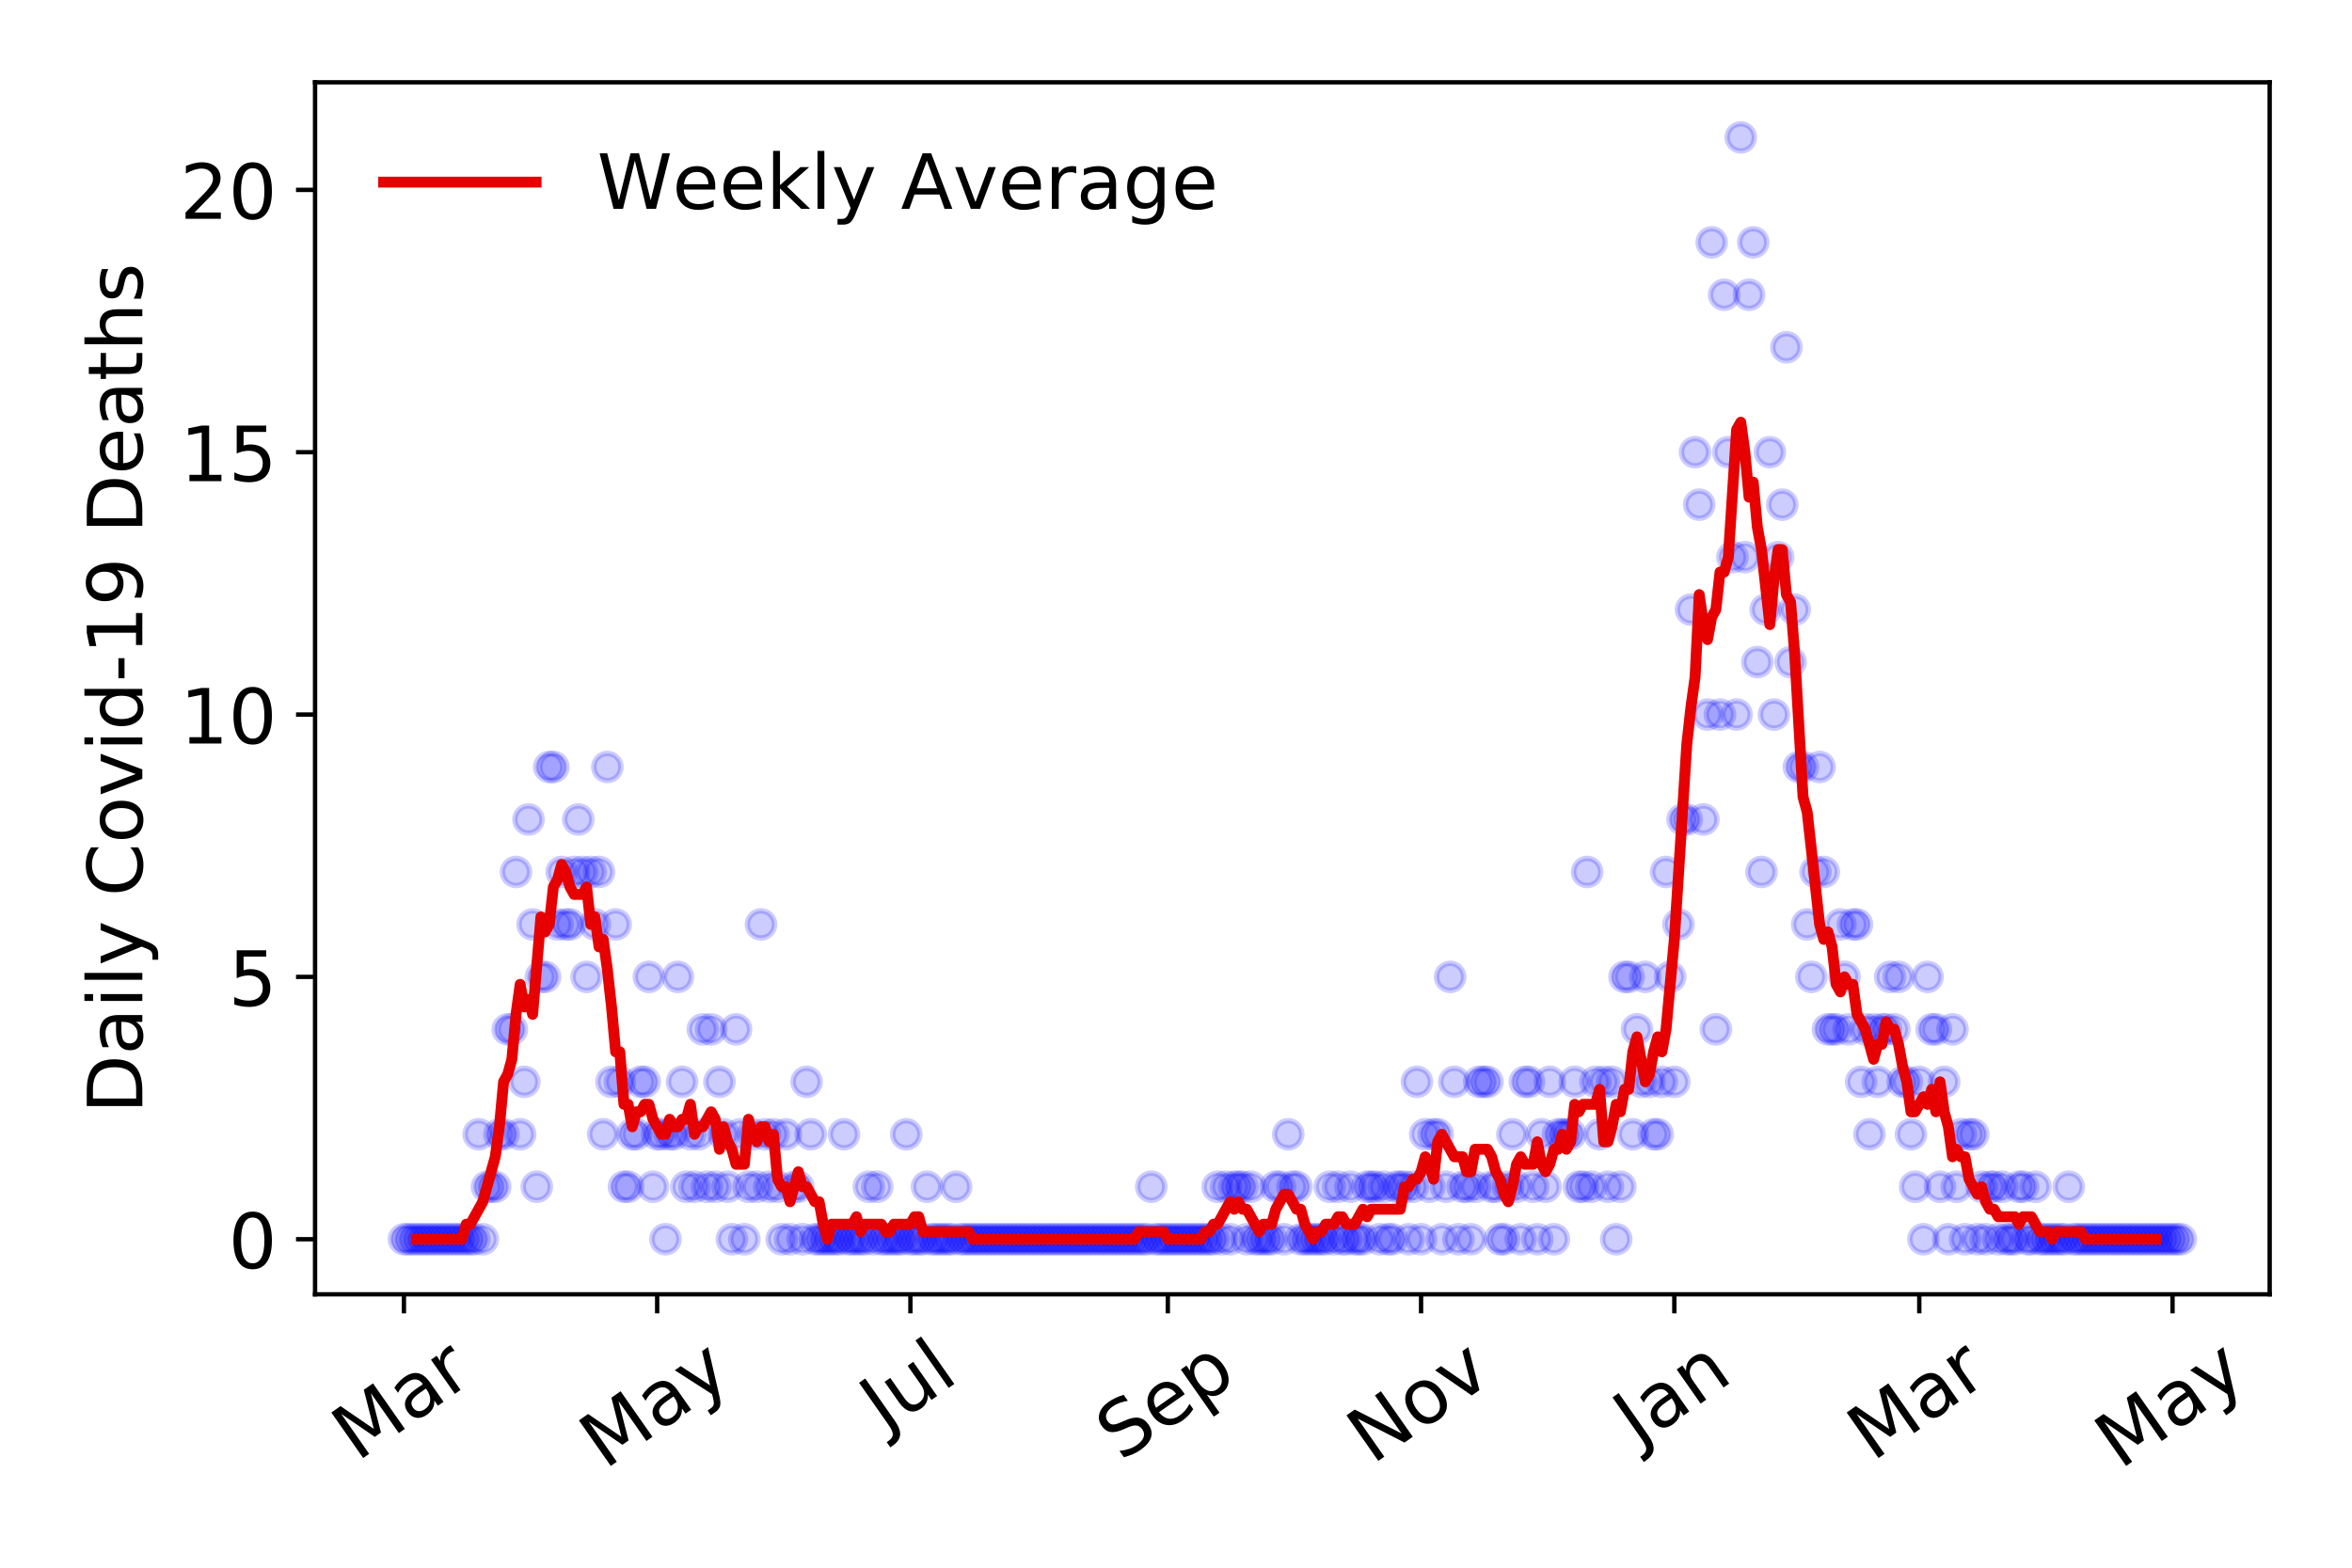<?xml version="1.0" encoding="utf-8" standalone="no"?>
<!DOCTYPE svg PUBLIC "-//W3C//DTD SVG 1.1//EN"
  "http://www.w3.org/Graphics/SVG/1.1/DTD/svg11.dtd">
<!-- Created with matplotlib (https://matplotlib.org/) -->
<svg height="288pt" version="1.1" viewBox="0 0 432 288" width="432pt" xmlns="http://www.w3.org/2000/svg" xmlns:xlink="http://www.w3.org/1999/xlink">
 <defs>
  <style type="text/css">
*{stroke-linecap:butt;stroke-linejoin:round;}
  </style>
 </defs>
 <g id="figure_1">
  <g id="patch_1">
   <path d="M 0 288 
L 432 288 
L 432 0 
L 0 0 
z
" style="fill:#ffffff;"/>
  </g>
  <g id="axes_1">
   <g id="patch_2">
    <path d="M 57.87 237.778 
L 416.88 237.778 
L 416.88 15.12 
L 57.87 15.12 
z
" style="fill:#ffffff;"/>
   </g>
   <g id="matplotlib.axis_1">
    <g id="xtick_1">
     <g id="line2d_1">
      <defs>
       <path d="M 0 0 
L 0 3.5 
" id="m14fe922573" style="stroke:#000000;stroke-width:0.8;"/>
      </defs>
      <g>
       <use style="stroke:#000000;stroke-width:0.8;" x="74.189" xlink:href="#m14fe922573" y="237.778"/>
      </g>
     </g>
     <g id="text_1">
      <!-- Mar -->
      <defs>
       <path d="M 9.812 72.906 
L 24.516 72.906 
L 43.109 23.297 
L 61.812 72.906 
L 76.516 72.906 
L 76.516 0 
L 66.891 0 
L 66.891 64.016 
L 48.094 14.016 
L 38.188 14.016 
L 19.391 64.016 
L 19.391 0 
L 9.812 0 
z
" id="DejaVuSans-77"/>
       <path d="M 34.281 27.484 
Q 23.391 27.484 19.188 25 
Q 14.984 22.516 14.984 16.5 
Q 14.984 11.719 18.141 8.906 
Q 21.297 6.109 26.703 6.109 
Q 34.188 6.109 38.703 11.406 
Q 43.219 16.703 43.219 25.484 
L 43.219 27.484 
z
M 52.203 31.203 
L 52.203 0 
L 43.219 0 
L 43.219 8.297 
Q 40.141 3.328 35.547 0.953 
Q 30.953 -1.422 24.312 -1.422 
Q 15.922 -1.422 10.953 3.297 
Q 6 8.016 6 15.922 
Q 6 25.141 12.172 29.828 
Q 18.359 34.516 30.609 34.516 
L 43.219 34.516 
L 43.219 35.406 
Q 43.219 41.609 39.141 45 
Q 35.062 48.391 27.688 48.391 
Q 23 48.391 18.547 47.266 
Q 14.109 46.141 10.016 43.891 
L 10.016 52.203 
Q 14.938 54.109 19.578 55.047 
Q 24.219 56 28.609 56 
Q 40.484 56 46.344 49.844 
Q 52.203 43.703 52.203 31.203 
z
" id="DejaVuSans-97"/>
       <path d="M 41.109 46.297 
Q 39.594 47.172 37.812 47.578 
Q 36.031 48 33.891 48 
Q 26.266 48 22.188 43.047 
Q 18.109 38.094 18.109 28.812 
L 18.109 0 
L 9.078 0 
L 9.078 54.688 
L 18.109 54.688 
L 18.109 46.188 
Q 20.953 51.172 25.484 53.578 
Q 30.031 56 36.531 56 
Q 37.453 56 38.578 55.875 
Q 39.703 55.766 41.062 55.516 
z
" id="DejaVuSans-114"/>
      </defs>
      <g transform="translate(65.586 268.643)rotate(-35)scale(0.14 -0.14)">
       <use xlink:href="#DejaVuSans-77"/>
       <use x="86.279" xlink:href="#DejaVuSans-97"/>
       <use x="147.559" xlink:href="#DejaVuSans-114"/>
      </g>
     </g>
    </g>
    <g id="xtick_2">
     <g id="line2d_2">
      <g>
       <use style="stroke:#000000;stroke-width:0.8;" x="120.704" xlink:href="#m14fe922573" y="237.778"/>
      </g>
     </g>
     <g id="text_2">
      <!-- May -->
      <defs>
       <path d="M 32.172 -5.078 
Q 28.375 -14.844 24.75 -17.812 
Q 21.141 -20.797 15.094 -20.797 
L 7.906 -20.797 
L 7.906 -13.281 
L 13.188 -13.281 
Q 16.891 -13.281 18.938 -11.516 
Q 21 -9.766 23.484 -3.219 
L 25.094 0.875 
L 2.984 54.688 
L 12.5 54.688 
L 29.594 11.922 
L 46.688 54.688 
L 56.203 54.688 
z
" id="DejaVuSans-121"/>
      </defs>
      <g transform="translate(111.065 270.094)rotate(-35)scale(0.14 -0.14)">
       <use xlink:href="#DejaVuSans-77"/>
       <use x="86.279" xlink:href="#DejaVuSans-97"/>
       <use x="147.559" xlink:href="#DejaVuSans-121"/>
      </g>
     </g>
    </g>
    <g id="xtick_3">
     <g id="line2d_3">
      <g>
       <use style="stroke:#000000;stroke-width:0.8;" x="167.22" xlink:href="#m14fe922573" y="237.778"/>
      </g>
     </g>
     <g id="text_3">
      <!-- Jul -->
      <defs>
       <path d="M 9.812 72.906 
L 19.672 72.906 
L 19.672 5.078 
Q 19.672 -8.109 14.672 -14.062 
Q 9.672 -20.016 -1.422 -20.016 
L -5.172 -20.016 
L -5.172 -11.719 
L -2.094 -11.719 
Q 4.438 -11.719 7.125 -8.047 
Q 9.812 -4.391 9.812 5.078 
z
" id="DejaVuSans-74"/>
       <path d="M 8.5 21.578 
L 8.5 54.688 
L 17.484 54.688 
L 17.484 21.922 
Q 17.484 14.156 20.5 10.266 
Q 23.531 6.391 29.594 6.391 
Q 36.859 6.391 41.078 11.031 
Q 45.312 15.672 45.312 23.688 
L 45.312 54.688 
L 54.297 54.688 
L 54.297 0 
L 45.312 0 
L 45.312 8.406 
Q 42.047 3.422 37.719 1 
Q 33.406 -1.422 27.688 -1.422 
Q 18.266 -1.422 13.375 4.438 
Q 8.5 10.297 8.5 21.578 
z
M 31.109 56 
z
" id="DejaVuSans-117"/>
       <path d="M 9.422 75.984 
L 18.406 75.984 
L 18.406 0 
L 9.422 0 
z
" id="DejaVuSans-108"/>
      </defs>
      <g transform="translate(162.517 263.181)rotate(-35)scale(0.14 -0.14)">
       <use xlink:href="#DejaVuSans-74"/>
       <use x="29.492" xlink:href="#DejaVuSans-117"/>
       <use x="92.871" xlink:href="#DejaVuSans-108"/>
      </g>
     </g>
    </g>
    <g id="xtick_4">
     <g id="line2d_4">
      <g>
       <use style="stroke:#000000;stroke-width:0.8;" x="214.498" xlink:href="#m14fe922573" y="237.778"/>
      </g>
     </g>
     <g id="text_4">
      <!-- Sep -->
      <defs>
       <path d="M 53.516 70.516 
L 53.516 60.891 
Q 47.906 63.578 42.922 64.891 
Q 37.938 66.219 33.297 66.219 
Q 25.25 66.219 20.875 63.094 
Q 16.5 59.969 16.5 54.203 
Q 16.5 49.359 19.406 46.891 
Q 22.312 44.438 30.422 42.922 
L 36.375 41.703 
Q 47.406 39.594 52.656 34.297 
Q 57.906 29 57.906 20.125 
Q 57.906 9.516 50.797 4.047 
Q 43.703 -1.422 29.984 -1.422 
Q 24.812 -1.422 18.969 -0.25 
Q 13.141 0.922 6.891 3.219 
L 6.891 13.375 
Q 12.891 10.016 18.656 8.297 
Q 24.422 6.594 29.984 6.594 
Q 38.422 6.594 43.016 9.906 
Q 47.609 13.234 47.609 19.391 
Q 47.609 24.75 44.312 27.781 
Q 41.016 30.812 33.5 32.328 
L 27.484 33.5 
Q 16.453 35.688 11.516 40.375 
Q 6.594 45.062 6.594 53.422 
Q 6.594 63.094 13.406 68.656 
Q 20.219 74.219 32.172 74.219 
Q 37.312 74.219 42.625 73.281 
Q 47.953 72.359 53.516 70.516 
z
" id="DejaVuSans-83"/>
       <path d="M 56.203 29.594 
L 56.203 25.203 
L 14.891 25.203 
Q 15.484 15.922 20.484 11.062 
Q 25.484 6.203 34.422 6.203 
Q 39.594 6.203 44.453 7.469 
Q 49.312 8.734 54.109 11.281 
L 54.109 2.781 
Q 49.266 0.734 44.188 -0.344 
Q 39.109 -1.422 33.891 -1.422 
Q 20.797 -1.422 13.156 6.188 
Q 5.516 13.812 5.516 26.812 
Q 5.516 40.234 12.766 48.109 
Q 20.016 56 32.328 56 
Q 43.359 56 49.781 48.891 
Q 56.203 41.797 56.203 29.594 
z
M 47.219 32.234 
Q 47.125 39.594 43.094 43.984 
Q 39.062 48.391 32.422 48.391 
Q 24.906 48.391 20.391 44.141 
Q 15.875 39.891 15.188 32.172 
z
" id="DejaVuSans-101"/>
       <path d="M 18.109 8.203 
L 18.109 -20.797 
L 9.078 -20.797 
L 9.078 54.688 
L 18.109 54.688 
L 18.109 46.391 
Q 20.953 51.266 25.266 53.625 
Q 29.594 56 35.594 56 
Q 45.562 56 51.781 48.094 
Q 58.016 40.188 58.016 27.297 
Q 58.016 14.406 51.781 6.484 
Q 45.562 -1.422 35.594 -1.422 
Q 29.594 -1.422 25.266 0.953 
Q 20.953 3.328 18.109 8.203 
z
M 48.688 27.297 
Q 48.688 37.203 44.609 42.844 
Q 40.531 48.484 33.406 48.484 
Q 26.266 48.484 22.188 42.844 
Q 18.109 37.203 18.109 27.297 
Q 18.109 17.391 22.188 11.75 
Q 26.266 6.109 33.406 6.109 
Q 40.531 6.109 44.609 11.75 
Q 48.688 17.391 48.688 27.297 
z
" id="DejaVuSans-112"/>
      </defs>
      <g transform="translate(205.905 268.629)rotate(-35)scale(0.14 -0.14)">
       <use xlink:href="#DejaVuSans-83"/>
       <use x="63.477" xlink:href="#DejaVuSans-101"/>
       <use x="125" xlink:href="#DejaVuSans-112"/>
      </g>
     </g>
    </g>
    <g id="xtick_5">
     <g id="line2d_5">
      <g>
       <use style="stroke:#000000;stroke-width:0.8;" x="261.014" xlink:href="#m14fe922573" y="237.778"/>
      </g>
     </g>
     <g id="text_5">
      <!-- Nov -->
      <defs>
       <path d="M 9.812 72.906 
L 23.094 72.906 
L 55.422 11.922 
L 55.422 72.906 
L 64.984 72.906 
L 64.984 0 
L 51.703 0 
L 19.391 60.984 
L 19.391 0 
L 9.812 0 
z
" id="DejaVuSans-78"/>
       <path d="M 30.609 48.391 
Q 23.391 48.391 19.188 42.75 
Q 14.984 37.109 14.984 27.297 
Q 14.984 17.484 19.156 11.844 
Q 23.344 6.203 30.609 6.203 
Q 37.797 6.203 41.984 11.859 
Q 46.188 17.531 46.188 27.297 
Q 46.188 37.016 41.984 42.703 
Q 37.797 48.391 30.609 48.391 
z
M 30.609 56 
Q 42.328 56 49.016 48.375 
Q 55.719 40.766 55.719 27.297 
Q 55.719 13.875 49.016 6.219 
Q 42.328 -1.422 30.609 -1.422 
Q 18.844 -1.422 12.172 6.219 
Q 5.516 13.875 5.516 27.297 
Q 5.516 40.766 12.172 48.375 
Q 18.844 56 30.609 56 
z
" id="DejaVuSans-111"/>
       <path d="M 2.984 54.688 
L 12.5 54.688 
L 29.594 8.797 
L 46.688 54.688 
L 56.203 54.688 
L 35.688 0 
L 23.484 0 
z
" id="DejaVuSans-118"/>
      </defs>
      <g transform="translate(252.038 269.166)rotate(-35)scale(0.14 -0.14)">
       <use xlink:href="#DejaVuSans-78"/>
       <use x="74.805" xlink:href="#DejaVuSans-111"/>
       <use x="135.986" xlink:href="#DejaVuSans-118"/>
      </g>
     </g>
    </g>
    <g id="xtick_6">
     <g id="line2d_6">
      <g>
       <use style="stroke:#000000;stroke-width:0.8;" x="307.53" xlink:href="#m14fe922573" y="237.778"/>
      </g>
     </g>
     <g id="text_6">
      <!-- Jan -->
      <defs>
       <path d="M 54.891 33.016 
L 54.891 0 
L 45.906 0 
L 45.906 32.719 
Q 45.906 40.484 42.875 44.328 
Q 39.844 48.188 33.797 48.188 
Q 26.516 48.188 22.312 43.547 
Q 18.109 38.922 18.109 30.906 
L 18.109 0 
L 9.078 0 
L 9.078 54.688 
L 18.109 54.688 
L 18.109 46.188 
Q 21.344 51.125 25.703 53.562 
Q 30.078 56 35.797 56 
Q 45.219 56 50.047 50.172 
Q 54.891 44.344 54.891 33.016 
z
" id="DejaVuSans-110"/>
      </defs>
      <g transform="translate(300.906 265.871)rotate(-35)scale(0.14 -0.14)">
       <use xlink:href="#DejaVuSans-74"/>
       <use x="29.492" xlink:href="#DejaVuSans-97"/>
       <use x="90.771" xlink:href="#DejaVuSans-110"/>
      </g>
     </g>
    </g>
    <g id="xtick_7">
     <g id="line2d_7">
      <g>
       <use style="stroke:#000000;stroke-width:0.8;" x="352.521" xlink:href="#m14fe922573" y="237.778"/>
      </g>
     </g>
     <g id="text_7">
      <!-- Mar -->
      <g transform="translate(343.918 268.643)rotate(-35)scale(0.14 -0.14)">
       <use xlink:href="#DejaVuSans-77"/>
       <use x="86.279" xlink:href="#DejaVuSans-97"/>
       <use x="147.559" xlink:href="#DejaVuSans-114"/>
      </g>
     </g>
    </g>
    <g id="xtick_8">
     <g id="line2d_8">
      <g>
       <use style="stroke:#000000;stroke-width:0.8;" x="399.036" xlink:href="#m14fe922573" y="237.778"/>
      </g>
     </g>
     <g id="text_8">
      <!-- May -->
      <g transform="translate(389.397 270.094)rotate(-35)scale(0.14 -0.14)">
       <use xlink:href="#DejaVuSans-77"/>
       <use x="86.279" xlink:href="#DejaVuSans-97"/>
       <use x="147.559" xlink:href="#DejaVuSans-121"/>
      </g>
     </g>
    </g>
   </g>
   <g id="matplotlib.axis_2">
    <g id="ytick_1">
     <g id="line2d_9">
      <defs>
       <path d="M 0 0 
L -3.5 0 
" id="m107be519be" style="stroke:#000000;stroke-width:0.8;"/>
      </defs>
      <g>
       <use style="stroke:#000000;stroke-width:0.8;" x="57.87" xlink:href="#m107be519be" y="227.657"/>
      </g>
     </g>
     <g id="text_9">
      <!-- 0 -->
      <defs>
       <path d="M 31.781 66.406 
Q 24.172 66.406 20.328 58.906 
Q 16.5 51.422 16.5 36.375 
Q 16.5 21.391 20.328 13.891 
Q 24.172 6.391 31.781 6.391 
Q 39.453 6.391 43.281 13.891 
Q 47.125 21.391 47.125 36.375 
Q 47.125 51.422 43.281 58.906 
Q 39.453 66.406 31.781 66.406 
z
M 31.781 74.219 
Q 44.047 74.219 50.516 64.516 
Q 56.984 54.828 56.984 36.375 
Q 56.984 17.969 50.516 8.266 
Q 44.047 -1.422 31.781 -1.422 
Q 19.531 -1.422 13.062 8.266 
Q 6.594 17.969 6.594 36.375 
Q 6.594 54.828 13.062 64.516 
Q 19.531 74.219 31.781 74.219 
z
" id="DejaVuSans-48"/>
      </defs>
      <g transform="translate(41.962 232.976)scale(0.14 -0.14)">
       <use xlink:href="#DejaVuSans-48"/>
      </g>
     </g>
    </g>
    <g id="ytick_2">
     <g id="line2d_10">
      <g>
       <use style="stroke:#000000;stroke-width:0.8;" x="57.87" xlink:href="#m107be519be" y="179.463"/>
      </g>
     </g>
     <g id="text_10">
      <!-- 5 -->
      <defs>
       <path d="M 10.797 72.906 
L 49.516 72.906 
L 49.516 64.594 
L 19.828 64.594 
L 19.828 46.734 
Q 21.969 47.469 24.109 47.828 
Q 26.266 48.188 28.422 48.188 
Q 40.625 48.188 47.75 41.5 
Q 54.891 34.812 54.891 23.391 
Q 54.891 11.625 47.562 5.094 
Q 40.234 -1.422 26.906 -1.422 
Q 22.312 -1.422 17.547 -0.641 
Q 12.797 0.141 7.719 1.703 
L 7.719 11.625 
Q 12.109 9.234 16.797 8.062 
Q 21.484 6.891 26.703 6.891 
Q 35.156 6.891 40.078 11.328 
Q 45.016 15.766 45.016 23.391 
Q 45.016 31 40.078 35.438 
Q 35.156 39.891 26.703 39.891 
Q 22.75 39.891 18.812 39.016 
Q 14.891 38.141 10.797 36.281 
z
" id="DejaVuSans-53"/>
      </defs>
      <g transform="translate(41.962 184.782)scale(0.14 -0.14)">
       <use xlink:href="#DejaVuSans-53"/>
      </g>
     </g>
    </g>
    <g id="ytick_3">
     <g id="line2d_11">
      <g>
       <use style="stroke:#000000;stroke-width:0.8;" x="57.87" xlink:href="#m107be519be" y="131.269"/>
      </g>
     </g>
     <g id="text_11">
      <!-- 10 -->
      <defs>
       <path d="M 12.406 8.297 
L 28.516 8.297 
L 28.516 63.922 
L 10.984 60.406 
L 10.984 69.391 
L 28.422 72.906 
L 38.281 72.906 
L 38.281 8.297 
L 54.391 8.297 
L 54.391 0 
L 12.406 0 
z
" id="DejaVuSans-49"/>
      </defs>
      <g transform="translate(33.055 136.587)scale(0.14 -0.14)">
       <use xlink:href="#DejaVuSans-49"/>
       <use x="63.623" xlink:href="#DejaVuSans-48"/>
      </g>
     </g>
    </g>
    <g id="ytick_4">
     <g id="line2d_12">
      <g>
       <use style="stroke:#000000;stroke-width:0.8;" x="57.87" xlink:href="#m107be519be" y="83.074"/>
      </g>
     </g>
     <g id="text_12">
      <!-- 15 -->
      <g transform="translate(33.055 88.393)scale(0.14 -0.14)">
       <use xlink:href="#DejaVuSans-49"/>
       <use x="63.623" xlink:href="#DejaVuSans-53"/>
      </g>
     </g>
    </g>
    <g id="ytick_5">
     <g id="line2d_13">
      <g>
       <use style="stroke:#000000;stroke-width:0.8;" x="57.87" xlink:href="#m107be519be" y="34.88"/>
      </g>
     </g>
     <g id="text_13">
      <!-- 20 -->
      <defs>
       <path d="M 19.188 8.297 
L 53.609 8.297 
L 53.609 0 
L 7.328 0 
L 7.328 8.297 
Q 12.938 14.109 22.625 23.891 
Q 32.328 33.688 34.812 36.531 
Q 39.547 41.844 41.422 45.531 
Q 43.312 49.219 43.312 52.781 
Q 43.312 58.594 39.234 62.25 
Q 35.156 65.922 28.609 65.922 
Q 23.969 65.922 18.812 64.312 
Q 13.672 62.703 7.812 59.422 
L 7.812 69.391 
Q 13.766 71.781 18.938 73 
Q 24.125 74.219 28.422 74.219 
Q 39.75 74.219 46.484 68.547 
Q 53.219 62.891 53.219 53.422 
Q 53.219 48.922 51.531 44.891 
Q 49.859 40.875 45.406 35.406 
Q 44.188 33.984 37.641 27.219 
Q 31.109 20.453 19.188 8.297 
z
" id="DejaVuSans-50"/>
      </defs>
      <g transform="translate(33.055 40.199)scale(0.14 -0.14)">
       <use xlink:href="#DejaVuSans-50"/>
       <use x="63.623" xlink:href="#DejaVuSans-48"/>
      </g>
     </g>
    </g>
    <g id="text_14">
     <!-- Daily Covid-19 Deaths -->
     <defs>
      <path d="M 19.672 64.797 
L 19.672 8.109 
L 31.594 8.109 
Q 46.688 8.109 53.688 14.938 
Q 60.688 21.781 60.688 36.531 
Q 60.688 51.172 53.688 57.984 
Q 46.688 64.797 31.594 64.797 
z
M 9.812 72.906 
L 30.078 72.906 
Q 51.266 72.906 61.172 64.094 
Q 71.094 55.281 71.094 36.531 
Q 71.094 17.672 61.125 8.828 
Q 51.172 0 30.078 0 
L 9.812 0 
z
" id="DejaVuSans-68"/>
      <path d="M 9.422 54.688 
L 18.406 54.688 
L 18.406 0 
L 9.422 0 
z
M 9.422 75.984 
L 18.406 75.984 
L 18.406 64.594 
L 9.422 64.594 
z
" id="DejaVuSans-105"/>
      <path id="DejaVuSans-32"/>
      <path d="M 64.406 67.281 
L 64.406 56.891 
Q 59.422 61.531 53.781 63.812 
Q 48.141 66.109 41.797 66.109 
Q 29.297 66.109 22.656 58.469 
Q 16.016 50.828 16.016 36.375 
Q 16.016 21.969 22.656 14.328 
Q 29.297 6.688 41.797 6.688 
Q 48.141 6.688 53.781 8.984 
Q 59.422 11.281 64.406 15.922 
L 64.406 5.609 
Q 59.234 2.094 53.438 0.328 
Q 47.656 -1.422 41.219 -1.422 
Q 24.656 -1.422 15.125 8.703 
Q 5.609 18.844 5.609 36.375 
Q 5.609 53.953 15.125 64.078 
Q 24.656 74.219 41.219 74.219 
Q 47.75 74.219 53.531 72.484 
Q 59.328 70.75 64.406 67.281 
z
" id="DejaVuSans-67"/>
      <path d="M 45.406 46.391 
L 45.406 75.984 
L 54.391 75.984 
L 54.391 0 
L 45.406 0 
L 45.406 8.203 
Q 42.578 3.328 38.25 0.953 
Q 33.938 -1.422 27.875 -1.422 
Q 17.969 -1.422 11.734 6.484 
Q 5.516 14.406 5.516 27.297 
Q 5.516 40.188 11.734 48.094 
Q 17.969 56 27.875 56 
Q 33.938 56 38.25 53.625 
Q 42.578 51.266 45.406 46.391 
z
M 14.797 27.297 
Q 14.797 17.391 18.875 11.75 
Q 22.953 6.109 30.078 6.109 
Q 37.203 6.109 41.297 11.75 
Q 45.406 17.391 45.406 27.297 
Q 45.406 37.203 41.297 42.844 
Q 37.203 48.484 30.078 48.484 
Q 22.953 48.484 18.875 42.844 
Q 14.797 37.203 14.797 27.297 
z
" id="DejaVuSans-100"/>
      <path d="M 4.891 31.391 
L 31.203 31.391 
L 31.203 23.391 
L 4.891 23.391 
z
" id="DejaVuSans-45"/>
      <path d="M 10.984 1.516 
L 10.984 10.5 
Q 14.703 8.734 18.5 7.812 
Q 22.312 6.891 25.984 6.891 
Q 35.75 6.891 40.891 13.453 
Q 46.047 20.016 46.781 33.406 
Q 43.953 29.203 39.594 26.953 
Q 35.25 24.703 29.984 24.703 
Q 19.047 24.703 12.672 31.312 
Q 6.297 37.938 6.297 49.422 
Q 6.297 60.641 12.938 67.422 
Q 19.578 74.219 30.609 74.219 
Q 43.266 74.219 49.922 64.516 
Q 56.594 54.828 56.594 36.375 
Q 56.594 19.141 48.406 8.859 
Q 40.234 -1.422 26.422 -1.422 
Q 22.703 -1.422 18.891 -0.688 
Q 15.094 0.047 10.984 1.516 
z
M 30.609 32.422 
Q 37.25 32.422 41.125 36.953 
Q 45.016 41.5 45.016 49.422 
Q 45.016 57.281 41.125 61.844 
Q 37.25 66.406 30.609 66.406 
Q 23.969 66.406 20.094 61.844 
Q 16.219 57.281 16.219 49.422 
Q 16.219 41.5 20.094 36.953 
Q 23.969 32.422 30.609 32.422 
z
" id="DejaVuSans-57"/>
      <path d="M 18.312 70.219 
L 18.312 54.688 
L 36.812 54.688 
L 36.812 47.703 
L 18.312 47.703 
L 18.312 18.016 
Q 18.312 11.328 20.141 9.422 
Q 21.969 7.516 27.594 7.516 
L 36.812 7.516 
L 36.812 0 
L 27.594 0 
Q 17.188 0 13.234 3.875 
Q 9.281 7.766 9.281 18.016 
L 9.281 47.703 
L 2.688 47.703 
L 2.688 54.688 
L 9.281 54.688 
L 9.281 70.219 
z
" id="DejaVuSans-116"/>
      <path d="M 54.891 33.016 
L 54.891 0 
L 45.906 0 
L 45.906 32.719 
Q 45.906 40.484 42.875 44.328 
Q 39.844 48.188 33.797 48.188 
Q 26.516 48.188 22.312 43.547 
Q 18.109 38.922 18.109 30.906 
L 18.109 0 
L 9.078 0 
L 9.078 75.984 
L 18.109 75.984 
L 18.109 46.188 
Q 21.344 51.125 25.703 53.562 
Q 30.078 56 35.797 56 
Q 45.219 56 50.047 50.172 
Q 54.891 44.344 54.891 33.016 
z
" id="DejaVuSans-104"/>
      <path d="M 44.281 53.078 
L 44.281 44.578 
Q 40.484 46.531 36.375 47.5 
Q 32.281 48.484 27.875 48.484 
Q 21.188 48.484 17.844 46.438 
Q 14.5 44.391 14.5 40.281 
Q 14.5 37.156 16.891 35.375 
Q 19.281 33.594 26.516 31.984 
L 29.594 31.297 
Q 39.156 29.25 43.188 25.516 
Q 47.219 21.781 47.219 15.094 
Q 47.219 7.469 41.188 3.016 
Q 35.156 -1.422 24.609 -1.422 
Q 20.219 -1.422 15.453 -0.562 
Q 10.688 0.297 5.422 2 
L 5.422 11.281 
Q 10.406 8.688 15.234 7.391 
Q 20.062 6.109 24.812 6.109 
Q 31.156 6.109 34.562 8.281 
Q 37.984 10.453 37.984 14.406 
Q 37.984 18.062 35.516 20.016 
Q 33.062 21.969 24.703 23.781 
L 21.578 24.516 
Q 13.234 26.266 9.516 29.906 
Q 5.812 33.547 5.812 39.891 
Q 5.812 47.609 11.281 51.797 
Q 16.75 56 26.812 56 
Q 31.781 56 36.172 55.266 
Q 40.578 54.547 44.281 53.078 
z
" id="DejaVuSans-115"/>
     </defs>
     <g transform="translate(26.143 204.56)rotate(-90)scale(0.14 -0.14)">
      <use xlink:href="#DejaVuSans-68"/>
      <use x="77.002" xlink:href="#DejaVuSans-97"/>
      <use x="138.281" xlink:href="#DejaVuSans-105"/>
      <use x="166.064" xlink:href="#DejaVuSans-108"/>
      <use x="193.848" xlink:href="#DejaVuSans-121"/>
      <use x="253.027" xlink:href="#DejaVuSans-32"/>
      <use x="284.814" xlink:href="#DejaVuSans-67"/>
      <use x="354.639" xlink:href="#DejaVuSans-111"/>
      <use x="415.82" xlink:href="#DejaVuSans-118"/>
      <use x="475" xlink:href="#DejaVuSans-105"/>
      <use x="502.783" xlink:href="#DejaVuSans-100"/>
      <use x="566.26" xlink:href="#DejaVuSans-45"/>
      <use x="602.344" xlink:href="#DejaVuSans-49"/>
      <use x="665.967" xlink:href="#DejaVuSans-57"/>
      <use x="729.59" xlink:href="#DejaVuSans-32"/>
      <use x="761.377" xlink:href="#DejaVuSans-68"/>
      <use x="838.379" xlink:href="#DejaVuSans-101"/>
      <use x="899.902" xlink:href="#DejaVuSans-97"/>
      <use x="961.182" xlink:href="#DejaVuSans-116"/>
      <use x="1000.391" xlink:href="#DejaVuSans-104"/>
      <use x="1063.77" xlink:href="#DejaVuSans-115"/>
     </g>
    </g>
   </g>
   <g id="line2d_14">
    <defs>
     <path d="M 0 2.5 
C 0.663 2.5 1.299 2.237 1.768 1.768 
C 2.237 1.299 2.5 0.663 2.5 0 
C 2.5 -0.663 2.237 -1.299 1.768 -1.768 
C 1.299 -2.237 0.663 -2.5 0 -2.5 
C -0.663 -2.5 -1.299 -2.237 -1.768 -1.768 
C -2.237 -1.299 -2.5 -0.663 -2.5 0 
C -2.5 0.663 -2.237 1.299 -1.768 1.768 
C -1.299 2.237 -0.663 2.5 0 2.5 
z
" id="m0658dc5e8d" style="stroke:#0000ff;stroke-opacity:0.2;"/>
    </defs>
    <g clip-path="url(#p387edb3810)">
     <use style="fill:#0000ff;fill-opacity:0.2;stroke:#0000ff;stroke-opacity:0.2;" x="74.189" xlink:href="#m0658dc5e8d" y="227.657"/>
     <use style="fill:#0000ff;fill-opacity:0.2;stroke:#0000ff;stroke-opacity:0.2;" x="74.951" xlink:href="#m0658dc5e8d" y="227.657"/>
     <use style="fill:#0000ff;fill-opacity:0.2;stroke:#0000ff;stroke-opacity:0.2;" x="75.714" xlink:href="#m0658dc5e8d" y="227.657"/>
     <use style="fill:#0000ff;fill-opacity:0.2;stroke:#0000ff;stroke-opacity:0.2;" x="76.476" xlink:href="#m0658dc5e8d" y="227.657"/>
     <use style="fill:#0000ff;fill-opacity:0.2;stroke:#0000ff;stroke-opacity:0.2;" x="77.239" xlink:href="#m0658dc5e8d" y="227.657"/>
     <use style="fill:#0000ff;fill-opacity:0.2;stroke:#0000ff;stroke-opacity:0.2;" x="78.001" xlink:href="#m0658dc5e8d" y="227.657"/>
     <use style="fill:#0000ff;fill-opacity:0.2;stroke:#0000ff;stroke-opacity:0.2;" x="78.764" xlink:href="#m0658dc5e8d" y="227.657"/>
     <use style="fill:#0000ff;fill-opacity:0.2;stroke:#0000ff;stroke-opacity:0.2;" x="79.527" xlink:href="#m0658dc5e8d" y="227.657"/>
     <use style="fill:#0000ff;fill-opacity:0.2;stroke:#0000ff;stroke-opacity:0.2;" x="80.289" xlink:href="#m0658dc5e8d" y="227.657"/>
     <use style="fill:#0000ff;fill-opacity:0.2;stroke:#0000ff;stroke-opacity:0.2;" x="81.052" xlink:href="#m0658dc5e8d" y="227.657"/>
     <use style="fill:#0000ff;fill-opacity:0.2;stroke:#0000ff;stroke-opacity:0.2;" x="81.814" xlink:href="#m0658dc5e8d" y="227.657"/>
     <use style="fill:#0000ff;fill-opacity:0.2;stroke:#0000ff;stroke-opacity:0.2;" x="82.577" xlink:href="#m0658dc5e8d" y="227.657"/>
     <use style="fill:#0000ff;fill-opacity:0.2;stroke:#0000ff;stroke-opacity:0.2;" x="83.339" xlink:href="#m0658dc5e8d" y="227.657"/>
     <use style="fill:#0000ff;fill-opacity:0.2;stroke:#0000ff;stroke-opacity:0.2;" x="84.102" xlink:href="#m0658dc5e8d" y="227.657"/>
     <use style="fill:#0000ff;fill-opacity:0.2;stroke:#0000ff;stroke-opacity:0.2;" x="84.864" xlink:href="#m0658dc5e8d" y="227.657"/>
     <use style="fill:#0000ff;fill-opacity:0.2;stroke:#0000ff;stroke-opacity:0.2;" x="85.627" xlink:href="#m0658dc5e8d" y="227.657"/>
     <use style="fill:#0000ff;fill-opacity:0.2;stroke:#0000ff;stroke-opacity:0.2;" x="86.389" xlink:href="#m0658dc5e8d" y="227.657"/>
     <use style="fill:#0000ff;fill-opacity:0.2;stroke:#0000ff;stroke-opacity:0.2;" x="87.152" xlink:href="#m0658dc5e8d" y="227.657"/>
     <use style="fill:#0000ff;fill-opacity:0.2;stroke:#0000ff;stroke-opacity:0.2;" x="87.915" xlink:href="#m0658dc5e8d" y="208.38"/>
     <use style="fill:#0000ff;fill-opacity:0.2;stroke:#0000ff;stroke-opacity:0.2;" x="88.677" xlink:href="#m0658dc5e8d" y="227.657"/>
     <use style="fill:#0000ff;fill-opacity:0.2;stroke:#0000ff;stroke-opacity:0.2;" x="89.44" xlink:href="#m0658dc5e8d" y="218.018"/>
     <use style="fill:#0000ff;fill-opacity:0.2;stroke:#0000ff;stroke-opacity:0.2;" x="90.202" xlink:href="#m0658dc5e8d" y="218.018"/>
     <use style="fill:#0000ff;fill-opacity:0.2;stroke:#0000ff;stroke-opacity:0.2;" x="90.965" xlink:href="#m0658dc5e8d" y="218.018"/>
     <use style="fill:#0000ff;fill-opacity:0.2;stroke:#0000ff;stroke-opacity:0.2;" x="91.727" xlink:href="#m0658dc5e8d" y="208.38"/>
     <use style="fill:#0000ff;fill-opacity:0.2;stroke:#0000ff;stroke-opacity:0.2;" x="92.49" xlink:href="#m0658dc5e8d" y="208.38"/>
     <use style="fill:#0000ff;fill-opacity:0.2;stroke:#0000ff;stroke-opacity:0.2;" x="93.252" xlink:href="#m0658dc5e8d" y="189.102"/>
     <use style="fill:#0000ff;fill-opacity:0.2;stroke:#0000ff;stroke-opacity:0.2;" x="94.015" xlink:href="#m0658dc5e8d" y="189.102"/>
     <use style="fill:#0000ff;fill-opacity:0.2;stroke:#0000ff;stroke-opacity:0.2;" x="94.778" xlink:href="#m0658dc5e8d" y="160.185"/>
     <use style="fill:#0000ff;fill-opacity:0.2;stroke:#0000ff;stroke-opacity:0.2;" x="95.54" xlink:href="#m0658dc5e8d" y="208.38"/>
     <use style="fill:#0000ff;fill-opacity:0.2;stroke:#0000ff;stroke-opacity:0.2;" x="96.303" xlink:href="#m0658dc5e8d" y="198.741"/>
     <use style="fill:#0000ff;fill-opacity:0.2;stroke:#0000ff;stroke-opacity:0.2;" x="97.065" xlink:href="#m0658dc5e8d" y="150.546"/>
     <use style="fill:#0000ff;fill-opacity:0.2;stroke:#0000ff;stroke-opacity:0.2;" x="97.828" xlink:href="#m0658dc5e8d" y="169.824"/>
     <use style="fill:#0000ff;fill-opacity:0.2;stroke:#0000ff;stroke-opacity:0.2;" x="98.59" xlink:href="#m0658dc5e8d" y="218.018"/>
     <use style="fill:#0000ff;fill-opacity:0.2;stroke:#0000ff;stroke-opacity:0.2;" x="99.353" xlink:href="#m0658dc5e8d" y="179.463"/>
     <use style="fill:#0000ff;fill-opacity:0.2;stroke:#0000ff;stroke-opacity:0.2;" x="100.115" xlink:href="#m0658dc5e8d" y="179.463"/>
     <use style="fill:#0000ff;fill-opacity:0.2;stroke:#0000ff;stroke-opacity:0.2;" x="100.878" xlink:href="#m0658dc5e8d" y="140.907"/>
     <use style="fill:#0000ff;fill-opacity:0.2;stroke:#0000ff;stroke-opacity:0.2;" x="101.641" xlink:href="#m0658dc5e8d" y="140.907"/>
     <use style="fill:#0000ff;fill-opacity:0.2;stroke:#0000ff;stroke-opacity:0.2;" x="102.403" xlink:href="#m0658dc5e8d" y="169.824"/>
     <use style="fill:#0000ff;fill-opacity:0.2;stroke:#0000ff;stroke-opacity:0.2;" x="103.166" xlink:href="#m0658dc5e8d" y="160.185"/>
     <use style="fill:#0000ff;fill-opacity:0.2;stroke:#0000ff;stroke-opacity:0.2;" x="103.928" xlink:href="#m0658dc5e8d" y="169.824"/>
     <use style="fill:#0000ff;fill-opacity:0.2;stroke:#0000ff;stroke-opacity:0.2;" x="104.691" xlink:href="#m0658dc5e8d" y="169.824"/>
     <use style="fill:#0000ff;fill-opacity:0.2;stroke:#0000ff;stroke-opacity:0.2;" x="105.453" xlink:href="#m0658dc5e8d" y="160.185"/>
     <use style="fill:#0000ff;fill-opacity:0.2;stroke:#0000ff;stroke-opacity:0.2;" x="106.216" xlink:href="#m0658dc5e8d" y="150.546"/>
     <use style="fill:#0000ff;fill-opacity:0.2;stroke:#0000ff;stroke-opacity:0.2;" x="106.978" xlink:href="#m0658dc5e8d" y="160.185"/>
     <use style="fill:#0000ff;fill-opacity:0.2;stroke:#0000ff;stroke-opacity:0.2;" x="107.741" xlink:href="#m0658dc5e8d" y="179.463"/>
     <use style="fill:#0000ff;fill-opacity:0.2;stroke:#0000ff;stroke-opacity:0.2;" x="108.504" xlink:href="#m0658dc5e8d" y="160.185"/>
     <use style="fill:#0000ff;fill-opacity:0.2;stroke:#0000ff;stroke-opacity:0.2;" x="109.266" xlink:href="#m0658dc5e8d" y="169.824"/>
     <use style="fill:#0000ff;fill-opacity:0.2;stroke:#0000ff;stroke-opacity:0.2;" x="110.029" xlink:href="#m0658dc5e8d" y="160.185"/>
     <use style="fill:#0000ff;fill-opacity:0.2;stroke:#0000ff;stroke-opacity:0.2;" x="110.791" xlink:href="#m0658dc5e8d" y="208.38"/>
     <use style="fill:#0000ff;fill-opacity:0.2;stroke:#0000ff;stroke-opacity:0.2;" x="111.554" xlink:href="#m0658dc5e8d" y="140.907"/>
     <use style="fill:#0000ff;fill-opacity:0.2;stroke:#0000ff;stroke-opacity:0.2;" x="112.316" xlink:href="#m0658dc5e8d" y="198.741"/>
     <use style="fill:#0000ff;fill-opacity:0.2;stroke:#0000ff;stroke-opacity:0.2;" x="113.079" xlink:href="#m0658dc5e8d" y="169.824"/>
     <use style="fill:#0000ff;fill-opacity:0.2;stroke:#0000ff;stroke-opacity:0.2;" x="113.841" xlink:href="#m0658dc5e8d" y="198.741"/>
     <use style="fill:#0000ff;fill-opacity:0.2;stroke:#0000ff;stroke-opacity:0.2;" x="114.604" xlink:href="#m0658dc5e8d" y="218.018"/>
     <use style="fill:#0000ff;fill-opacity:0.2;stroke:#0000ff;stroke-opacity:0.2;" x="115.367" xlink:href="#m0658dc5e8d" y="218.018"/>
     <use style="fill:#0000ff;fill-opacity:0.2;stroke:#0000ff;stroke-opacity:0.2;" x="116.129" xlink:href="#m0658dc5e8d" y="208.38"/>
     <use style="fill:#0000ff;fill-opacity:0.2;stroke:#0000ff;stroke-opacity:0.2;" x="116.892" xlink:href="#m0658dc5e8d" y="208.38"/>
     <use style="fill:#0000ff;fill-opacity:0.2;stroke:#0000ff;stroke-opacity:0.2;" x="117.654" xlink:href="#m0658dc5e8d" y="198.741"/>
     <use style="fill:#0000ff;fill-opacity:0.2;stroke:#0000ff;stroke-opacity:0.2;" x="118.417" xlink:href="#m0658dc5e8d" y="198.741"/>
     <use style="fill:#0000ff;fill-opacity:0.2;stroke:#0000ff;stroke-opacity:0.2;" x="119.179" xlink:href="#m0658dc5e8d" y="179.463"/>
     <use style="fill:#0000ff;fill-opacity:0.2;stroke:#0000ff;stroke-opacity:0.2;" x="119.942" xlink:href="#m0658dc5e8d" y="218.018"/>
     <use style="fill:#0000ff;fill-opacity:0.2;stroke:#0000ff;stroke-opacity:0.2;" x="120.704" xlink:href="#m0658dc5e8d" y="208.38"/>
     <use style="fill:#0000ff;fill-opacity:0.2;stroke:#0000ff;stroke-opacity:0.2;" x="121.467" xlink:href="#m0658dc5e8d" y="208.38"/>
     <use style="fill:#0000ff;fill-opacity:0.2;stroke:#0000ff;stroke-opacity:0.2;" x="122.229" xlink:href="#m0658dc5e8d" y="227.657"/>
     <use style="fill:#0000ff;fill-opacity:0.2;stroke:#0000ff;stroke-opacity:0.2;" x="122.992" xlink:href="#m0658dc5e8d" y="208.38"/>
     <use style="fill:#0000ff;fill-opacity:0.2;stroke:#0000ff;stroke-opacity:0.2;" x="123.755" xlink:href="#m0658dc5e8d" y="208.38"/>
     <use style="fill:#0000ff;fill-opacity:0.2;stroke:#0000ff;stroke-opacity:0.2;" x="124.517" xlink:href="#m0658dc5e8d" y="179.463"/>
     <use style="fill:#0000ff;fill-opacity:0.2;stroke:#0000ff;stroke-opacity:0.2;" x="125.28" xlink:href="#m0658dc5e8d" y="198.741"/>
     <use style="fill:#0000ff;fill-opacity:0.2;stroke:#0000ff;stroke-opacity:0.2;" x="126.042" xlink:href="#m0658dc5e8d" y="218.018"/>
     <use style="fill:#0000ff;fill-opacity:0.2;stroke:#0000ff;stroke-opacity:0.2;" x="126.805" xlink:href="#m0658dc5e8d" y="208.38"/>
     <use style="fill:#0000ff;fill-opacity:0.2;stroke:#0000ff;stroke-opacity:0.2;" x="127.567" xlink:href="#m0658dc5e8d" y="218.018"/>
     <use style="fill:#0000ff;fill-opacity:0.2;stroke:#0000ff;stroke-opacity:0.2;" x="128.33" xlink:href="#m0658dc5e8d" y="208.38"/>
     <use style="fill:#0000ff;fill-opacity:0.2;stroke:#0000ff;stroke-opacity:0.2;" x="129.092" xlink:href="#m0658dc5e8d" y="189.102"/>
     <use style="fill:#0000ff;fill-opacity:0.2;stroke:#0000ff;stroke-opacity:0.2;" x="129.855" xlink:href="#m0658dc5e8d" y="218.018"/>
     <use style="fill:#0000ff;fill-opacity:0.2;stroke:#0000ff;stroke-opacity:0.2;" x="130.618" xlink:href="#m0658dc5e8d" y="189.102"/>
     <use style="fill:#0000ff;fill-opacity:0.2;stroke:#0000ff;stroke-opacity:0.2;" x="131.38" xlink:href="#m0658dc5e8d" y="218.018"/>
     <use style="fill:#0000ff;fill-opacity:0.2;stroke:#0000ff;stroke-opacity:0.2;" x="132.143" xlink:href="#m0658dc5e8d" y="198.741"/>
     <use style="fill:#0000ff;fill-opacity:0.2;stroke:#0000ff;stroke-opacity:0.2;" x="132.905" xlink:href="#m0658dc5e8d" y="208.38"/>
     <use style="fill:#0000ff;fill-opacity:0.2;stroke:#0000ff;stroke-opacity:0.2;" x="133.668" xlink:href="#m0658dc5e8d" y="218.018"/>
     <use style="fill:#0000ff;fill-opacity:0.2;stroke:#0000ff;stroke-opacity:0.2;" x="134.43" xlink:href="#m0658dc5e8d" y="227.657"/>
     <use style="fill:#0000ff;fill-opacity:0.2;stroke:#0000ff;stroke-opacity:0.2;" x="135.193" xlink:href="#m0658dc5e8d" y="189.102"/>
     <use style="fill:#0000ff;fill-opacity:0.2;stroke:#0000ff;stroke-opacity:0.2;" x="135.955" xlink:href="#m0658dc5e8d" y="208.38"/>
     <use style="fill:#0000ff;fill-opacity:0.2;stroke:#0000ff;stroke-opacity:0.2;" x="136.718" xlink:href="#m0658dc5e8d" y="227.657"/>
     <use style="fill:#0000ff;fill-opacity:0.2;stroke:#0000ff;stroke-opacity:0.2;" x="137.481" xlink:href="#m0658dc5e8d" y="218.018"/>
     <use style="fill:#0000ff;fill-opacity:0.2;stroke:#0000ff;stroke-opacity:0.2;" x="138.243" xlink:href="#m0658dc5e8d" y="208.38"/>
     <use style="fill:#0000ff;fill-opacity:0.2;stroke:#0000ff;stroke-opacity:0.2;" x="139.006" xlink:href="#m0658dc5e8d" y="218.018"/>
     <use style="fill:#0000ff;fill-opacity:0.2;stroke:#0000ff;stroke-opacity:0.2;" x="139.768" xlink:href="#m0658dc5e8d" y="169.824"/>
     <use style="fill:#0000ff;fill-opacity:0.2;stroke:#0000ff;stroke-opacity:0.2;" x="140.531" xlink:href="#m0658dc5e8d" y="208.38"/>
     <use style="fill:#0000ff;fill-opacity:0.2;stroke:#0000ff;stroke-opacity:0.2;" x="141.293" xlink:href="#m0658dc5e8d" y="218.018"/>
     <use style="fill:#0000ff;fill-opacity:0.2;stroke:#0000ff;stroke-opacity:0.2;" x="142.056" xlink:href="#m0658dc5e8d" y="208.38"/>
     <use style="fill:#0000ff;fill-opacity:0.2;stroke:#0000ff;stroke-opacity:0.2;" x="142.818" xlink:href="#m0658dc5e8d" y="218.018"/>
     <use style="fill:#0000ff;fill-opacity:0.2;stroke:#0000ff;stroke-opacity:0.2;" x="143.581" xlink:href="#m0658dc5e8d" y="227.657"/>
     <use style="fill:#0000ff;fill-opacity:0.2;stroke:#0000ff;stroke-opacity:0.2;" x="144.344" xlink:href="#m0658dc5e8d" y="208.38"/>
     <use style="fill:#0000ff;fill-opacity:0.2;stroke:#0000ff;stroke-opacity:0.2;" x="145.106" xlink:href="#m0658dc5e8d" y="227.657"/>
     <use style="fill:#0000ff;fill-opacity:0.2;stroke:#0000ff;stroke-opacity:0.2;" x="145.869" xlink:href="#m0658dc5e8d" y="218.018"/>
     <use style="fill:#0000ff;fill-opacity:0.2;stroke:#0000ff;stroke-opacity:0.2;" x="146.631" xlink:href="#m0658dc5e8d" y="218.018"/>
     <use style="fill:#0000ff;fill-opacity:0.2;stroke:#0000ff;stroke-opacity:0.2;" x="147.394" xlink:href="#m0658dc5e8d" y="227.657"/>
     <use style="fill:#0000ff;fill-opacity:0.2;stroke:#0000ff;stroke-opacity:0.2;" x="148.156" xlink:href="#m0658dc5e8d" y="198.741"/>
     <use style="fill:#0000ff;fill-opacity:0.2;stroke:#0000ff;stroke-opacity:0.2;" x="148.919" xlink:href="#m0658dc5e8d" y="208.38"/>
     <use style="fill:#0000ff;fill-opacity:0.2;stroke:#0000ff;stroke-opacity:0.2;" x="149.681" xlink:href="#m0658dc5e8d" y="227.657"/>
     <use style="fill:#0000ff;fill-opacity:0.2;stroke:#0000ff;stroke-opacity:0.2;" x="150.444" xlink:href="#m0658dc5e8d" y="227.657"/>
     <use style="fill:#0000ff;fill-opacity:0.2;stroke:#0000ff;stroke-opacity:0.2;" x="151.207" xlink:href="#m0658dc5e8d" y="227.657"/>
     <use style="fill:#0000ff;fill-opacity:0.2;stroke:#0000ff;stroke-opacity:0.2;" x="151.969" xlink:href="#m0658dc5e8d" y="227.657"/>
     <use style="fill:#0000ff;fill-opacity:0.2;stroke:#0000ff;stroke-opacity:0.2;" x="152.732" xlink:href="#m0658dc5e8d" y="227.657"/>
     <use style="fill:#0000ff;fill-opacity:0.2;stroke:#0000ff;stroke-opacity:0.2;" x="153.494" xlink:href="#m0658dc5e8d" y="227.657"/>
     <use style="fill:#0000ff;fill-opacity:0.2;stroke:#0000ff;stroke-opacity:0.2;" x="154.257" xlink:href="#m0658dc5e8d" y="227.657"/>
     <use style="fill:#0000ff;fill-opacity:0.2;stroke:#0000ff;stroke-opacity:0.2;" x="155.019" xlink:href="#m0658dc5e8d" y="208.38"/>
     <use style="fill:#0000ff;fill-opacity:0.2;stroke:#0000ff;stroke-opacity:0.2;" x="155.782" xlink:href="#m0658dc5e8d" y="227.657"/>
     <use style="fill:#0000ff;fill-opacity:0.2;stroke:#0000ff;stroke-opacity:0.2;" x="156.544" xlink:href="#m0658dc5e8d" y="227.657"/>
     <use style="fill:#0000ff;fill-opacity:0.2;stroke:#0000ff;stroke-opacity:0.2;" x="157.307" xlink:href="#m0658dc5e8d" y="227.657"/>
     <use style="fill:#0000ff;fill-opacity:0.2;stroke:#0000ff;stroke-opacity:0.2;" x="158.069" xlink:href="#m0658dc5e8d" y="227.657"/>
     <use style="fill:#0000ff;fill-opacity:0.2;stroke:#0000ff;stroke-opacity:0.2;" x="158.832" xlink:href="#m0658dc5e8d" y="227.657"/>
     <use style="fill:#0000ff;fill-opacity:0.2;stroke:#0000ff;stroke-opacity:0.2;" x="159.595" xlink:href="#m0658dc5e8d" y="218.018"/>
     <use style="fill:#0000ff;fill-opacity:0.2;stroke:#0000ff;stroke-opacity:0.2;" x="160.357" xlink:href="#m0658dc5e8d" y="227.657"/>
     <use style="fill:#0000ff;fill-opacity:0.2;stroke:#0000ff;stroke-opacity:0.2;" x="161.12" xlink:href="#m0658dc5e8d" y="218.018"/>
     <use style="fill:#0000ff;fill-opacity:0.2;stroke:#0000ff;stroke-opacity:0.2;" x="161.882" xlink:href="#m0658dc5e8d" y="227.657"/>
     <use style="fill:#0000ff;fill-opacity:0.2;stroke:#0000ff;stroke-opacity:0.2;" x="162.645" xlink:href="#m0658dc5e8d" y="227.657"/>
     <use style="fill:#0000ff;fill-opacity:0.2;stroke:#0000ff;stroke-opacity:0.2;" x="163.407" xlink:href="#m0658dc5e8d" y="227.657"/>
     <use style="fill:#0000ff;fill-opacity:0.2;stroke:#0000ff;stroke-opacity:0.2;" x="164.17" xlink:href="#m0658dc5e8d" y="227.657"/>
     <use style="fill:#0000ff;fill-opacity:0.2;stroke:#0000ff;stroke-opacity:0.2;" x="164.932" xlink:href="#m0658dc5e8d" y="227.657"/>
     <use style="fill:#0000ff;fill-opacity:0.2;stroke:#0000ff;stroke-opacity:0.2;" x="165.695" xlink:href="#m0658dc5e8d" y="227.657"/>
     <use style="fill:#0000ff;fill-opacity:0.2;stroke:#0000ff;stroke-opacity:0.2;" x="166.458" xlink:href="#m0658dc5e8d" y="208.38"/>
     <use style="fill:#0000ff;fill-opacity:0.2;stroke:#0000ff;stroke-opacity:0.2;" x="167.22" xlink:href="#m0658dc5e8d" y="227.657"/>
     <use style="fill:#0000ff;fill-opacity:0.2;stroke:#0000ff;stroke-opacity:0.2;" x="167.983" xlink:href="#m0658dc5e8d" y="227.657"/>
     <use style="fill:#0000ff;fill-opacity:0.2;stroke:#0000ff;stroke-opacity:0.2;" x="168.745" xlink:href="#m0658dc5e8d" y="227.657"/>
     <use style="fill:#0000ff;fill-opacity:0.2;stroke:#0000ff;stroke-opacity:0.2;" x="169.508" xlink:href="#m0658dc5e8d" y="227.657"/>
     <use style="fill:#0000ff;fill-opacity:0.2;stroke:#0000ff;stroke-opacity:0.2;" x="170.27" xlink:href="#m0658dc5e8d" y="218.018"/>
     <use style="fill:#0000ff;fill-opacity:0.2;stroke:#0000ff;stroke-opacity:0.2;" x="171.033" xlink:href="#m0658dc5e8d" y="227.657"/>
     <use style="fill:#0000ff;fill-opacity:0.2;stroke:#0000ff;stroke-opacity:0.2;" x="171.795" xlink:href="#m0658dc5e8d" y="227.657"/>
     <use style="fill:#0000ff;fill-opacity:0.2;stroke:#0000ff;stroke-opacity:0.2;" x="172.558" xlink:href="#m0658dc5e8d" y="227.657"/>
     <use style="fill:#0000ff;fill-opacity:0.2;stroke:#0000ff;stroke-opacity:0.2;" x="173.321" xlink:href="#m0658dc5e8d" y="227.657"/>
     <use style="fill:#0000ff;fill-opacity:0.2;stroke:#0000ff;stroke-opacity:0.2;" x="174.083" xlink:href="#m0658dc5e8d" y="227.657"/>
     <use style="fill:#0000ff;fill-opacity:0.2;stroke:#0000ff;stroke-opacity:0.2;" x="174.846" xlink:href="#m0658dc5e8d" y="227.657"/>
     <use style="fill:#0000ff;fill-opacity:0.2;stroke:#0000ff;stroke-opacity:0.2;" x="175.608" xlink:href="#m0658dc5e8d" y="218.018"/>
     <use style="fill:#0000ff;fill-opacity:0.2;stroke:#0000ff;stroke-opacity:0.2;" x="176.371" xlink:href="#m0658dc5e8d" y="227.657"/>
     <use style="fill:#0000ff;fill-opacity:0.2;stroke:#0000ff;stroke-opacity:0.2;" x="177.133" xlink:href="#m0658dc5e8d" y="227.657"/>
     <use style="fill:#0000ff;fill-opacity:0.2;stroke:#0000ff;stroke-opacity:0.2;" x="177.896" xlink:href="#m0658dc5e8d" y="227.657"/>
     <use style="fill:#0000ff;fill-opacity:0.2;stroke:#0000ff;stroke-opacity:0.2;" x="178.658" xlink:href="#m0658dc5e8d" y="227.657"/>
     <use style="fill:#0000ff;fill-opacity:0.2;stroke:#0000ff;stroke-opacity:0.2;" x="179.421" xlink:href="#m0658dc5e8d" y="227.657"/>
     <use style="fill:#0000ff;fill-opacity:0.2;stroke:#0000ff;stroke-opacity:0.2;" x="180.184" xlink:href="#m0658dc5e8d" y="227.657"/>
     <use style="fill:#0000ff;fill-opacity:0.2;stroke:#0000ff;stroke-opacity:0.2;" x="180.946" xlink:href="#m0658dc5e8d" y="227.657"/>
     <use style="fill:#0000ff;fill-opacity:0.2;stroke:#0000ff;stroke-opacity:0.2;" x="181.709" xlink:href="#m0658dc5e8d" y="227.657"/>
     <use style="fill:#0000ff;fill-opacity:0.2;stroke:#0000ff;stroke-opacity:0.2;" x="182.471" xlink:href="#m0658dc5e8d" y="227.657"/>
     <use style="fill:#0000ff;fill-opacity:0.2;stroke:#0000ff;stroke-opacity:0.2;" x="183.234" xlink:href="#m0658dc5e8d" y="227.657"/>
     <use style="fill:#0000ff;fill-opacity:0.2;stroke:#0000ff;stroke-opacity:0.2;" x="183.996" xlink:href="#m0658dc5e8d" y="227.657"/>
     <use style="fill:#0000ff;fill-opacity:0.2;stroke:#0000ff;stroke-opacity:0.2;" x="184.759" xlink:href="#m0658dc5e8d" y="227.657"/>
     <use style="fill:#0000ff;fill-opacity:0.2;stroke:#0000ff;stroke-opacity:0.2;" x="185.521" xlink:href="#m0658dc5e8d" y="227.657"/>
     <use style="fill:#0000ff;fill-opacity:0.2;stroke:#0000ff;stroke-opacity:0.2;" x="186.284" xlink:href="#m0658dc5e8d" y="227.657"/>
     <use style="fill:#0000ff;fill-opacity:0.2;stroke:#0000ff;stroke-opacity:0.2;" x="187.046" xlink:href="#m0658dc5e8d" y="227.657"/>
     <use style="fill:#0000ff;fill-opacity:0.2;stroke:#0000ff;stroke-opacity:0.2;" x="187.809" xlink:href="#m0658dc5e8d" y="227.657"/>
     <use style="fill:#0000ff;fill-opacity:0.2;stroke:#0000ff;stroke-opacity:0.2;" x="188.572" xlink:href="#m0658dc5e8d" y="227.657"/>
     <use style="fill:#0000ff;fill-opacity:0.2;stroke:#0000ff;stroke-opacity:0.2;" x="189.334" xlink:href="#m0658dc5e8d" y="227.657"/>
     <use style="fill:#0000ff;fill-opacity:0.2;stroke:#0000ff;stroke-opacity:0.2;" x="190.097" xlink:href="#m0658dc5e8d" y="227.657"/>
     <use style="fill:#0000ff;fill-opacity:0.2;stroke:#0000ff;stroke-opacity:0.2;" x="190.859" xlink:href="#m0658dc5e8d" y="227.657"/>
     <use style="fill:#0000ff;fill-opacity:0.2;stroke:#0000ff;stroke-opacity:0.2;" x="191.622" xlink:href="#m0658dc5e8d" y="227.657"/>
     <use style="fill:#0000ff;fill-opacity:0.2;stroke:#0000ff;stroke-opacity:0.2;" x="192.384" xlink:href="#m0658dc5e8d" y="227.657"/>
     <use style="fill:#0000ff;fill-opacity:0.2;stroke:#0000ff;stroke-opacity:0.2;" x="193.147" xlink:href="#m0658dc5e8d" y="227.657"/>
     <use style="fill:#0000ff;fill-opacity:0.2;stroke:#0000ff;stroke-opacity:0.2;" x="193.909" xlink:href="#m0658dc5e8d" y="227.657"/>
     <use style="fill:#0000ff;fill-opacity:0.2;stroke:#0000ff;stroke-opacity:0.2;" x="194.672" xlink:href="#m0658dc5e8d" y="227.657"/>
     <use style="fill:#0000ff;fill-opacity:0.2;stroke:#0000ff;stroke-opacity:0.2;" x="195.435" xlink:href="#m0658dc5e8d" y="227.657"/>
     <use style="fill:#0000ff;fill-opacity:0.2;stroke:#0000ff;stroke-opacity:0.2;" x="196.197" xlink:href="#m0658dc5e8d" y="227.657"/>
     <use style="fill:#0000ff;fill-opacity:0.2;stroke:#0000ff;stroke-opacity:0.2;" x="196.96" xlink:href="#m0658dc5e8d" y="227.657"/>
     <use style="fill:#0000ff;fill-opacity:0.2;stroke:#0000ff;stroke-opacity:0.2;" x="197.722" xlink:href="#m0658dc5e8d" y="227.657"/>
     <use style="fill:#0000ff;fill-opacity:0.2;stroke:#0000ff;stroke-opacity:0.2;" x="198.485" xlink:href="#m0658dc5e8d" y="227.657"/>
     <use style="fill:#0000ff;fill-opacity:0.2;stroke:#0000ff;stroke-opacity:0.2;" x="199.247" xlink:href="#m0658dc5e8d" y="227.657"/>
     <use style="fill:#0000ff;fill-opacity:0.2;stroke:#0000ff;stroke-opacity:0.2;" x="200.01" xlink:href="#m0658dc5e8d" y="227.657"/>
     <use style="fill:#0000ff;fill-opacity:0.2;stroke:#0000ff;stroke-opacity:0.2;" x="200.772" xlink:href="#m0658dc5e8d" y="227.657"/>
     <use style="fill:#0000ff;fill-opacity:0.2;stroke:#0000ff;stroke-opacity:0.2;" x="201.535" xlink:href="#m0658dc5e8d" y="227.657"/>
     <use style="fill:#0000ff;fill-opacity:0.2;stroke:#0000ff;stroke-opacity:0.2;" x="202.298" xlink:href="#m0658dc5e8d" y="227.657"/>
     <use style="fill:#0000ff;fill-opacity:0.2;stroke:#0000ff;stroke-opacity:0.2;" x="203.06" xlink:href="#m0658dc5e8d" y="227.657"/>
     <use style="fill:#0000ff;fill-opacity:0.2;stroke:#0000ff;stroke-opacity:0.2;" x="203.823" xlink:href="#m0658dc5e8d" y="227.657"/>
     <use style="fill:#0000ff;fill-opacity:0.2;stroke:#0000ff;stroke-opacity:0.2;" x="204.585" xlink:href="#m0658dc5e8d" y="227.657"/>
     <use style="fill:#0000ff;fill-opacity:0.2;stroke:#0000ff;stroke-opacity:0.2;" x="205.348" xlink:href="#m0658dc5e8d" y="227.657"/>
     <use style="fill:#0000ff;fill-opacity:0.2;stroke:#0000ff;stroke-opacity:0.2;" x="206.11" xlink:href="#m0658dc5e8d" y="227.657"/>
     <use style="fill:#0000ff;fill-opacity:0.2;stroke:#0000ff;stroke-opacity:0.2;" x="206.873" xlink:href="#m0658dc5e8d" y="227.657"/>
     <use style="fill:#0000ff;fill-opacity:0.2;stroke:#0000ff;stroke-opacity:0.2;" x="207.635" xlink:href="#m0658dc5e8d" y="227.657"/>
     <use style="fill:#0000ff;fill-opacity:0.2;stroke:#0000ff;stroke-opacity:0.2;" x="208.398" xlink:href="#m0658dc5e8d" y="227.657"/>
     <use style="fill:#0000ff;fill-opacity:0.2;stroke:#0000ff;stroke-opacity:0.2;" x="209.161" xlink:href="#m0658dc5e8d" y="227.657"/>
     <use style="fill:#0000ff;fill-opacity:0.2;stroke:#0000ff;stroke-opacity:0.2;" x="209.923" xlink:href="#m0658dc5e8d" y="227.657"/>
     <use style="fill:#0000ff;fill-opacity:0.2;stroke:#0000ff;stroke-opacity:0.2;" x="210.686" xlink:href="#m0658dc5e8d" y="227.657"/>
     <use style="fill:#0000ff;fill-opacity:0.2;stroke:#0000ff;stroke-opacity:0.2;" x="211.448" xlink:href="#m0658dc5e8d" y="218.018"/>
     <use style="fill:#0000ff;fill-opacity:0.2;stroke:#0000ff;stroke-opacity:0.2;" x="212.211" xlink:href="#m0658dc5e8d" y="227.657"/>
     <use style="fill:#0000ff;fill-opacity:0.2;stroke:#0000ff;stroke-opacity:0.2;" x="212.973" xlink:href="#m0658dc5e8d" y="227.657"/>
     <use style="fill:#0000ff;fill-opacity:0.2;stroke:#0000ff;stroke-opacity:0.2;" x="213.736" xlink:href="#m0658dc5e8d" y="227.657"/>
     <use style="fill:#0000ff;fill-opacity:0.2;stroke:#0000ff;stroke-opacity:0.2;" x="214.498" xlink:href="#m0658dc5e8d" y="227.657"/>
     <use style="fill:#0000ff;fill-opacity:0.2;stroke:#0000ff;stroke-opacity:0.2;" x="215.261" xlink:href="#m0658dc5e8d" y="227.657"/>
     <use style="fill:#0000ff;fill-opacity:0.2;stroke:#0000ff;stroke-opacity:0.2;" x="216.024" xlink:href="#m0658dc5e8d" y="227.657"/>
     <use style="fill:#0000ff;fill-opacity:0.2;stroke:#0000ff;stroke-opacity:0.2;" x="216.786" xlink:href="#m0658dc5e8d" y="227.657"/>
     <use style="fill:#0000ff;fill-opacity:0.2;stroke:#0000ff;stroke-opacity:0.2;" x="217.549" xlink:href="#m0658dc5e8d" y="227.657"/>
     <use style="fill:#0000ff;fill-opacity:0.2;stroke:#0000ff;stroke-opacity:0.2;" x="218.311" xlink:href="#m0658dc5e8d" y="227.657"/>
     <use style="fill:#0000ff;fill-opacity:0.2;stroke:#0000ff;stroke-opacity:0.2;" x="219.074" xlink:href="#m0658dc5e8d" y="227.657"/>
     <use style="fill:#0000ff;fill-opacity:0.2;stroke:#0000ff;stroke-opacity:0.2;" x="219.836" xlink:href="#m0658dc5e8d" y="227.657"/>
     <use style="fill:#0000ff;fill-opacity:0.2;stroke:#0000ff;stroke-opacity:0.2;" x="220.599" xlink:href="#m0658dc5e8d" y="227.657"/>
     <use style="fill:#0000ff;fill-opacity:0.2;stroke:#0000ff;stroke-opacity:0.2;" x="221.361" xlink:href="#m0658dc5e8d" y="227.657"/>
     <use style="fill:#0000ff;fill-opacity:0.2;stroke:#0000ff;stroke-opacity:0.2;" x="222.124" xlink:href="#m0658dc5e8d" y="227.657"/>
     <use style="fill:#0000ff;fill-opacity:0.2;stroke:#0000ff;stroke-opacity:0.2;" x="222.886" xlink:href="#m0658dc5e8d" y="227.657"/>
     <use style="fill:#0000ff;fill-opacity:0.2;stroke:#0000ff;stroke-opacity:0.2;" x="223.649" xlink:href="#m0658dc5e8d" y="218.018"/>
     <use style="fill:#0000ff;fill-opacity:0.2;stroke:#0000ff;stroke-opacity:0.2;" x="224.412" xlink:href="#m0658dc5e8d" y="227.657"/>
     <use style="fill:#0000ff;fill-opacity:0.2;stroke:#0000ff;stroke-opacity:0.2;" x="225.174" xlink:href="#m0658dc5e8d" y="218.018"/>
     <use style="fill:#0000ff;fill-opacity:0.2;stroke:#0000ff;stroke-opacity:0.2;" x="225.937" xlink:href="#m0658dc5e8d" y="227.657"/>
     <use style="fill:#0000ff;fill-opacity:0.2;stroke:#0000ff;stroke-opacity:0.2;" x="226.699" xlink:href="#m0658dc5e8d" y="218.018"/>
     <use style="fill:#0000ff;fill-opacity:0.2;stroke:#0000ff;stroke-opacity:0.2;" x="227.462" xlink:href="#m0658dc5e8d" y="218.018"/>
     <use style="fill:#0000ff;fill-opacity:0.2;stroke:#0000ff;stroke-opacity:0.2;" x="228.224" xlink:href="#m0658dc5e8d" y="218.018"/>
     <use style="fill:#0000ff;fill-opacity:0.2;stroke:#0000ff;stroke-opacity:0.2;" x="228.987" xlink:href="#m0658dc5e8d" y="227.657"/>
     <use style="fill:#0000ff;fill-opacity:0.2;stroke:#0000ff;stroke-opacity:0.2;" x="229.749" xlink:href="#m0658dc5e8d" y="218.018"/>
     <use style="fill:#0000ff;fill-opacity:0.2;stroke:#0000ff;stroke-opacity:0.2;" x="230.512" xlink:href="#m0658dc5e8d" y="227.657"/>
     <use style="fill:#0000ff;fill-opacity:0.2;stroke:#0000ff;stroke-opacity:0.2;" x="231.275" xlink:href="#m0658dc5e8d" y="227.657"/>
     <use style="fill:#0000ff;fill-opacity:0.2;stroke:#0000ff;stroke-opacity:0.2;" x="232.037" xlink:href="#m0658dc5e8d" y="227.657"/>
     <use style="fill:#0000ff;fill-opacity:0.2;stroke:#0000ff;stroke-opacity:0.2;" x="232.8" xlink:href="#m0658dc5e8d" y="227.657"/>
     <use style="fill:#0000ff;fill-opacity:0.2;stroke:#0000ff;stroke-opacity:0.2;" x="233.562" xlink:href="#m0658dc5e8d" y="227.657"/>
     <use style="fill:#0000ff;fill-opacity:0.2;stroke:#0000ff;stroke-opacity:0.2;" x="234.325" xlink:href="#m0658dc5e8d" y="218.018"/>
     <use style="fill:#0000ff;fill-opacity:0.2;stroke:#0000ff;stroke-opacity:0.2;" x="235.087" xlink:href="#m0658dc5e8d" y="218.018"/>
     <use style="fill:#0000ff;fill-opacity:0.2;stroke:#0000ff;stroke-opacity:0.2;" x="235.85" xlink:href="#m0658dc5e8d" y="227.657"/>
     <use style="fill:#0000ff;fill-opacity:0.2;stroke:#0000ff;stroke-opacity:0.2;" x="236.612" xlink:href="#m0658dc5e8d" y="208.38"/>
     <use style="fill:#0000ff;fill-opacity:0.2;stroke:#0000ff;stroke-opacity:0.2;" x="237.375" xlink:href="#m0658dc5e8d" y="218.018"/>
     <use style="fill:#0000ff;fill-opacity:0.2;stroke:#0000ff;stroke-opacity:0.2;" x="238.138" xlink:href="#m0658dc5e8d" y="218.018"/>
     <use style="fill:#0000ff;fill-opacity:0.2;stroke:#0000ff;stroke-opacity:0.2;" x="238.9" xlink:href="#m0658dc5e8d" y="227.657"/>
     <use style="fill:#0000ff;fill-opacity:0.2;stroke:#0000ff;stroke-opacity:0.2;" x="239.663" xlink:href="#m0658dc5e8d" y="227.657"/>
     <use style="fill:#0000ff;fill-opacity:0.2;stroke:#0000ff;stroke-opacity:0.2;" x="240.425" xlink:href="#m0658dc5e8d" y="227.657"/>
     <use style="fill:#0000ff;fill-opacity:0.2;stroke:#0000ff;stroke-opacity:0.2;" x="241.188" xlink:href="#m0658dc5e8d" y="227.657"/>
     <use style="fill:#0000ff;fill-opacity:0.2;stroke:#0000ff;stroke-opacity:0.2;" x="241.95" xlink:href="#m0658dc5e8d" y="227.657"/>
     <use style="fill:#0000ff;fill-opacity:0.2;stroke:#0000ff;stroke-opacity:0.2;" x="242.713" xlink:href="#m0658dc5e8d" y="227.657"/>
     <use style="fill:#0000ff;fill-opacity:0.2;stroke:#0000ff;stroke-opacity:0.2;" x="243.475" xlink:href="#m0658dc5e8d" y="227.657"/>
     <use style="fill:#0000ff;fill-opacity:0.2;stroke:#0000ff;stroke-opacity:0.2;" x="244.238" xlink:href="#m0658dc5e8d" y="218.018"/>
     <use style="fill:#0000ff;fill-opacity:0.2;stroke:#0000ff;stroke-opacity:0.2;" x="245.001" xlink:href="#m0658dc5e8d" y="227.657"/>
     <use style="fill:#0000ff;fill-opacity:0.2;stroke:#0000ff;stroke-opacity:0.2;" x="245.763" xlink:href="#m0658dc5e8d" y="218.018"/>
     <use style="fill:#0000ff;fill-opacity:0.2;stroke:#0000ff;stroke-opacity:0.2;" x="246.526" xlink:href="#m0658dc5e8d" y="227.657"/>
     <use style="fill:#0000ff;fill-opacity:0.2;stroke:#0000ff;stroke-opacity:0.2;" x="247.288" xlink:href="#m0658dc5e8d" y="227.657"/>
     <use style="fill:#0000ff;fill-opacity:0.2;stroke:#0000ff;stroke-opacity:0.2;" x="248.051" xlink:href="#m0658dc5e8d" y="218.018"/>
     <use style="fill:#0000ff;fill-opacity:0.2;stroke:#0000ff;stroke-opacity:0.2;" x="248.813" xlink:href="#m0658dc5e8d" y="227.657"/>
     <use style="fill:#0000ff;fill-opacity:0.2;stroke:#0000ff;stroke-opacity:0.2;" x="249.576" xlink:href="#m0658dc5e8d" y="227.657"/>
     <use style="fill:#0000ff;fill-opacity:0.2;stroke:#0000ff;stroke-opacity:0.2;" x="250.338" xlink:href="#m0658dc5e8d" y="227.657"/>
     <use style="fill:#0000ff;fill-opacity:0.2;stroke:#0000ff;stroke-opacity:0.2;" x="251.101" xlink:href="#m0658dc5e8d" y="218.018"/>
     <use style="fill:#0000ff;fill-opacity:0.2;stroke:#0000ff;stroke-opacity:0.2;" x="251.864" xlink:href="#m0658dc5e8d" y="218.018"/>
     <use style="fill:#0000ff;fill-opacity:0.2;stroke:#0000ff;stroke-opacity:0.2;" x="252.626" xlink:href="#m0658dc5e8d" y="218.018"/>
     <use style="fill:#0000ff;fill-opacity:0.2;stroke:#0000ff;stroke-opacity:0.2;" x="253.389" xlink:href="#m0658dc5e8d" y="227.657"/>
     <use style="fill:#0000ff;fill-opacity:0.2;stroke:#0000ff;stroke-opacity:0.2;" x="254.151" xlink:href="#m0658dc5e8d" y="218.018"/>
     <use style="fill:#0000ff;fill-opacity:0.2;stroke:#0000ff;stroke-opacity:0.2;" x="254.914" xlink:href="#m0658dc5e8d" y="227.657"/>
     <use style="fill:#0000ff;fill-opacity:0.2;stroke:#0000ff;stroke-opacity:0.2;" x="255.676" xlink:href="#m0658dc5e8d" y="227.657"/>
     <use style="fill:#0000ff;fill-opacity:0.2;stroke:#0000ff;stroke-opacity:0.2;" x="256.439" xlink:href="#m0658dc5e8d" y="218.018"/>
     <use style="fill:#0000ff;fill-opacity:0.2;stroke:#0000ff;stroke-opacity:0.2;" x="257.201" xlink:href="#m0658dc5e8d" y="218.018"/>
     <use style="fill:#0000ff;fill-opacity:0.2;stroke:#0000ff;stroke-opacity:0.2;" x="257.964" xlink:href="#m0658dc5e8d" y="218.018"/>
     <use style="fill:#0000ff;fill-opacity:0.2;stroke:#0000ff;stroke-opacity:0.2;" x="258.726" xlink:href="#m0658dc5e8d" y="227.657"/>
     <use style="fill:#0000ff;fill-opacity:0.2;stroke:#0000ff;stroke-opacity:0.2;" x="259.489" xlink:href="#m0658dc5e8d" y="218.018"/>
     <use style="fill:#0000ff;fill-opacity:0.2;stroke:#0000ff;stroke-opacity:0.2;" x="260.252" xlink:href="#m0658dc5e8d" y="198.741"/>
     <use style="fill:#0000ff;fill-opacity:0.2;stroke:#0000ff;stroke-opacity:0.2;" x="261.014" xlink:href="#m0658dc5e8d" y="227.657"/>
     <use style="fill:#0000ff;fill-opacity:0.2;stroke:#0000ff;stroke-opacity:0.2;" x="261.777" xlink:href="#m0658dc5e8d" y="208.38"/>
     <use style="fill:#0000ff;fill-opacity:0.2;stroke:#0000ff;stroke-opacity:0.2;" x="262.539" xlink:href="#m0658dc5e8d" y="218.018"/>
     <use style="fill:#0000ff;fill-opacity:0.2;stroke:#0000ff;stroke-opacity:0.2;" x="263.302" xlink:href="#m0658dc5e8d" y="208.38"/>
     <use style="fill:#0000ff;fill-opacity:0.2;stroke:#0000ff;stroke-opacity:0.2;" x="264.064" xlink:href="#m0658dc5e8d" y="208.38"/>
     <use style="fill:#0000ff;fill-opacity:0.2;stroke:#0000ff;stroke-opacity:0.2;" x="264.827" xlink:href="#m0658dc5e8d" y="227.657"/>
     <use style="fill:#0000ff;fill-opacity:0.2;stroke:#0000ff;stroke-opacity:0.2;" x="265.589" xlink:href="#m0658dc5e8d" y="218.018"/>
     <use style="fill:#0000ff;fill-opacity:0.2;stroke:#0000ff;stroke-opacity:0.2;" x="266.352" xlink:href="#m0658dc5e8d" y="179.463"/>
     <use style="fill:#0000ff;fill-opacity:0.2;stroke:#0000ff;stroke-opacity:0.2;" x="267.115" xlink:href="#m0658dc5e8d" y="198.741"/>
     <use style="fill:#0000ff;fill-opacity:0.2;stroke:#0000ff;stroke-opacity:0.2;" x="267.877" xlink:href="#m0658dc5e8d" y="227.657"/>
     <use style="fill:#0000ff;fill-opacity:0.2;stroke:#0000ff;stroke-opacity:0.2;" x="268.64" xlink:href="#m0658dc5e8d" y="218.018"/>
     <use style="fill:#0000ff;fill-opacity:0.2;stroke:#0000ff;stroke-opacity:0.2;" x="269.402" xlink:href="#m0658dc5e8d" y="218.018"/>
     <use style="fill:#0000ff;fill-opacity:0.2;stroke:#0000ff;stroke-opacity:0.2;" x="270.165" xlink:href="#m0658dc5e8d" y="227.657"/>
     <use style="fill:#0000ff;fill-opacity:0.2;stroke:#0000ff;stroke-opacity:0.2;" x="270.927" xlink:href="#m0658dc5e8d" y="218.018"/>
     <use style="fill:#0000ff;fill-opacity:0.2;stroke:#0000ff;stroke-opacity:0.2;" x="271.69" xlink:href="#m0658dc5e8d" y="198.741"/>
     <use style="fill:#0000ff;fill-opacity:0.2;stroke:#0000ff;stroke-opacity:0.2;" x="272.452" xlink:href="#m0658dc5e8d" y="198.741"/>
     <use style="fill:#0000ff;fill-opacity:0.2;stroke:#0000ff;stroke-opacity:0.2;" x="273.215" xlink:href="#m0658dc5e8d" y="198.741"/>
     <use style="fill:#0000ff;fill-opacity:0.2;stroke:#0000ff;stroke-opacity:0.2;" x="273.978" xlink:href="#m0658dc5e8d" y="218.018"/>
     <use style="fill:#0000ff;fill-opacity:0.2;stroke:#0000ff;stroke-opacity:0.2;" x="274.74" xlink:href="#m0658dc5e8d" y="218.018"/>
     <use style="fill:#0000ff;fill-opacity:0.2;stroke:#0000ff;stroke-opacity:0.2;" x="275.503" xlink:href="#m0658dc5e8d" y="227.657"/>
     <use style="fill:#0000ff;fill-opacity:0.2;stroke:#0000ff;stroke-opacity:0.2;" x="276.265" xlink:href="#m0658dc5e8d" y="227.657"/>
     <use style="fill:#0000ff;fill-opacity:0.2;stroke:#0000ff;stroke-opacity:0.2;" x="277.028" xlink:href="#m0658dc5e8d" y="218.018"/>
     <use style="fill:#0000ff;fill-opacity:0.2;stroke:#0000ff;stroke-opacity:0.2;" x="277.79" xlink:href="#m0658dc5e8d" y="208.38"/>
     <use style="fill:#0000ff;fill-opacity:0.2;stroke:#0000ff;stroke-opacity:0.2;" x="278.553" xlink:href="#m0658dc5e8d" y="218.018"/>
     <use style="fill:#0000ff;fill-opacity:0.2;stroke:#0000ff;stroke-opacity:0.2;" x="279.315" xlink:href="#m0658dc5e8d" y="227.657"/>
     <use style="fill:#0000ff;fill-opacity:0.2;stroke:#0000ff;stroke-opacity:0.2;" x="280.078" xlink:href="#m0658dc5e8d" y="198.741"/>
     <use style="fill:#0000ff;fill-opacity:0.2;stroke:#0000ff;stroke-opacity:0.2;" x="280.841" xlink:href="#m0658dc5e8d" y="198.741"/>
     <use style="fill:#0000ff;fill-opacity:0.2;stroke:#0000ff;stroke-opacity:0.2;" x="281.603" xlink:href="#m0658dc5e8d" y="218.018"/>
     <use style="fill:#0000ff;fill-opacity:0.2;stroke:#0000ff;stroke-opacity:0.2;" x="282.366" xlink:href="#m0658dc5e8d" y="227.657"/>
     <use style="fill:#0000ff;fill-opacity:0.2;stroke:#0000ff;stroke-opacity:0.2;" x="283.128" xlink:href="#m0658dc5e8d" y="208.38"/>
     <use style="fill:#0000ff;fill-opacity:0.2;stroke:#0000ff;stroke-opacity:0.2;" x="283.891" xlink:href="#m0658dc5e8d" y="218.018"/>
     <use style="fill:#0000ff;fill-opacity:0.2;stroke:#0000ff;stroke-opacity:0.2;" x="284.653" xlink:href="#m0658dc5e8d" y="198.741"/>
     <use style="fill:#0000ff;fill-opacity:0.2;stroke:#0000ff;stroke-opacity:0.2;" x="285.416" xlink:href="#m0658dc5e8d" y="227.657"/>
     <use style="fill:#0000ff;fill-opacity:0.2;stroke:#0000ff;stroke-opacity:0.2;" x="286.178" xlink:href="#m0658dc5e8d" y="208.38"/>
     <use style="fill:#0000ff;fill-opacity:0.2;stroke:#0000ff;stroke-opacity:0.2;" x="286.941" xlink:href="#m0658dc5e8d" y="208.38"/>
     <use style="fill:#0000ff;fill-opacity:0.2;stroke:#0000ff;stroke-opacity:0.2;" x="287.704" xlink:href="#m0658dc5e8d" y="208.38"/>
     <use style="fill:#0000ff;fill-opacity:0.2;stroke:#0000ff;stroke-opacity:0.2;" x="288.466" xlink:href="#m0658dc5e8d" y="208.38"/>
     <use style="fill:#0000ff;fill-opacity:0.2;stroke:#0000ff;stroke-opacity:0.2;" x="289.229" xlink:href="#m0658dc5e8d" y="198.741"/>
     <use style="fill:#0000ff;fill-opacity:0.2;stroke:#0000ff;stroke-opacity:0.2;" x="289.991" xlink:href="#m0658dc5e8d" y="218.018"/>
     <use style="fill:#0000ff;fill-opacity:0.2;stroke:#0000ff;stroke-opacity:0.2;" x="290.754" xlink:href="#m0658dc5e8d" y="218.018"/>
     <use style="fill:#0000ff;fill-opacity:0.2;stroke:#0000ff;stroke-opacity:0.2;" x="291.516" xlink:href="#m0658dc5e8d" y="160.185"/>
     <use style="fill:#0000ff;fill-opacity:0.2;stroke:#0000ff;stroke-opacity:0.2;" x="292.279" xlink:href="#m0658dc5e8d" y="218.018"/>
     <use style="fill:#0000ff;fill-opacity:0.2;stroke:#0000ff;stroke-opacity:0.2;" x="293.041" xlink:href="#m0658dc5e8d" y="198.741"/>
     <use style="fill:#0000ff;fill-opacity:0.2;stroke:#0000ff;stroke-opacity:0.2;" x="293.804" xlink:href="#m0658dc5e8d" y="208.38"/>
     <use style="fill:#0000ff;fill-opacity:0.2;stroke:#0000ff;stroke-opacity:0.2;" x="294.566" xlink:href="#m0658dc5e8d" y="198.741"/>
     <use style="fill:#0000ff;fill-opacity:0.2;stroke:#0000ff;stroke-opacity:0.2;" x="295.329" xlink:href="#m0658dc5e8d" y="218.018"/>
     <use style="fill:#0000ff;fill-opacity:0.2;stroke:#0000ff;stroke-opacity:0.2;" x="296.092" xlink:href="#m0658dc5e8d" y="198.741"/>
     <use style="fill:#0000ff;fill-opacity:0.2;stroke:#0000ff;stroke-opacity:0.2;" x="296.854" xlink:href="#m0658dc5e8d" y="227.657"/>
     <use style="fill:#0000ff;fill-opacity:0.2;stroke:#0000ff;stroke-opacity:0.2;" x="297.617" xlink:href="#m0658dc5e8d" y="218.018"/>
     <use style="fill:#0000ff;fill-opacity:0.2;stroke:#0000ff;stroke-opacity:0.2;" x="298.379" xlink:href="#m0658dc5e8d" y="179.463"/>
     <use style="fill:#0000ff;fill-opacity:0.2;stroke:#0000ff;stroke-opacity:0.2;" x="299.142" xlink:href="#m0658dc5e8d" y="179.463"/>
     <use style="fill:#0000ff;fill-opacity:0.2;stroke:#0000ff;stroke-opacity:0.2;" x="299.904" xlink:href="#m0658dc5e8d" y="208.38"/>
     <use style="fill:#0000ff;fill-opacity:0.2;stroke:#0000ff;stroke-opacity:0.2;" x="300.667" xlink:href="#m0658dc5e8d" y="189.102"/>
     <use style="fill:#0000ff;fill-opacity:0.2;stroke:#0000ff;stroke-opacity:0.2;" x="301.429" xlink:href="#m0658dc5e8d" y="198.741"/>
     <use style="fill:#0000ff;fill-opacity:0.2;stroke:#0000ff;stroke-opacity:0.2;" x="302.192" xlink:href="#m0658dc5e8d" y="179.463"/>
     <use style="fill:#0000ff;fill-opacity:0.2;stroke:#0000ff;stroke-opacity:0.2;" x="302.955" xlink:href="#m0658dc5e8d" y="198.741"/>
     <use style="fill:#0000ff;fill-opacity:0.2;stroke:#0000ff;stroke-opacity:0.2;" x="303.717" xlink:href="#m0658dc5e8d" y="208.38"/>
     <use style="fill:#0000ff;fill-opacity:0.2;stroke:#0000ff;stroke-opacity:0.2;" x="304.48" xlink:href="#m0658dc5e8d" y="208.38"/>
     <use style="fill:#0000ff;fill-opacity:0.2;stroke:#0000ff;stroke-opacity:0.2;" x="305.242" xlink:href="#m0658dc5e8d" y="198.741"/>
     <use style="fill:#0000ff;fill-opacity:0.2;stroke:#0000ff;stroke-opacity:0.2;" x="306.005" xlink:href="#m0658dc5e8d" y="160.185"/>
     <use style="fill:#0000ff;fill-opacity:0.2;stroke:#0000ff;stroke-opacity:0.2;" x="306.767" xlink:href="#m0658dc5e8d" y="179.463"/>
     <use style="fill:#0000ff;fill-opacity:0.2;stroke:#0000ff;stroke-opacity:0.2;" x="307.53" xlink:href="#m0658dc5e8d" y="198.741"/>
     <use style="fill:#0000ff;fill-opacity:0.2;stroke:#0000ff;stroke-opacity:0.2;" x="308.292" xlink:href="#m0658dc5e8d" y="169.824"/>
     <use style="fill:#0000ff;fill-opacity:0.2;stroke:#0000ff;stroke-opacity:0.2;" x="309.055" xlink:href="#m0658dc5e8d" y="150.546"/>
     <use style="fill:#0000ff;fill-opacity:0.2;stroke:#0000ff;stroke-opacity:0.2;" x="309.818" xlink:href="#m0658dc5e8d" y="150.546"/>
     <use style="fill:#0000ff;fill-opacity:0.2;stroke:#0000ff;stroke-opacity:0.2;" x="310.58" xlink:href="#m0658dc5e8d" y="111.991"/>
     <use style="fill:#0000ff;fill-opacity:0.2;stroke:#0000ff;stroke-opacity:0.2;" x="311.343" xlink:href="#m0658dc5e8d" y="83.074"/>
     <use style="fill:#0000ff;fill-opacity:0.2;stroke:#0000ff;stroke-opacity:0.2;" x="312.105" xlink:href="#m0658dc5e8d" y="92.713"/>
     <use style="fill:#0000ff;fill-opacity:0.2;stroke:#0000ff;stroke-opacity:0.2;" x="312.868" xlink:href="#m0658dc5e8d" y="150.546"/>
     <use style="fill:#0000ff;fill-opacity:0.2;stroke:#0000ff;stroke-opacity:0.2;" x="313.63" xlink:href="#m0658dc5e8d" y="131.269"/>
     <use style="fill:#0000ff;fill-opacity:0.2;stroke:#0000ff;stroke-opacity:0.2;" x="314.393" xlink:href="#m0658dc5e8d" y="44.519"/>
     <use style="fill:#0000ff;fill-opacity:0.2;stroke:#0000ff;stroke-opacity:0.2;" x="315.155" xlink:href="#m0658dc5e8d" y="189.102"/>
     <use style="fill:#0000ff;fill-opacity:0.2;stroke:#0000ff;stroke-opacity:0.2;" x="315.918" xlink:href="#m0658dc5e8d" y="131.269"/>
     <use style="fill:#0000ff;fill-opacity:0.2;stroke:#0000ff;stroke-opacity:0.2;" x="316.681" xlink:href="#m0658dc5e8d" y="54.157"/>
     <use style="fill:#0000ff;fill-opacity:0.2;stroke:#0000ff;stroke-opacity:0.2;" x="317.443" xlink:href="#m0658dc5e8d" y="83.074"/>
     <use style="fill:#0000ff;fill-opacity:0.2;stroke:#0000ff;stroke-opacity:0.2;" x="318.206" xlink:href="#m0658dc5e8d" y="102.352"/>
     <use style="fill:#0000ff;fill-opacity:0.2;stroke:#0000ff;stroke-opacity:0.2;" x="318.968" xlink:href="#m0658dc5e8d" y="131.269"/>
     <use style="fill:#0000ff;fill-opacity:0.2;stroke:#0000ff;stroke-opacity:0.2;" x="319.731" xlink:href="#m0658dc5e8d" y="25.241"/>
     <use style="fill:#0000ff;fill-opacity:0.2;stroke:#0000ff;stroke-opacity:0.2;" x="320.493" xlink:href="#m0658dc5e8d" y="102.352"/>
     <use style="fill:#0000ff;fill-opacity:0.2;stroke:#0000ff;stroke-opacity:0.2;" x="321.256" xlink:href="#m0658dc5e8d" y="54.157"/>
     <use style="fill:#0000ff;fill-opacity:0.2;stroke:#0000ff;stroke-opacity:0.2;" x="322.018" xlink:href="#m0658dc5e8d" y="44.519"/>
     <use style="fill:#0000ff;fill-opacity:0.2;stroke:#0000ff;stroke-opacity:0.2;" x="322.781" xlink:href="#m0658dc5e8d" y="121.63"/>
     <use style="fill:#0000ff;fill-opacity:0.2;stroke:#0000ff;stroke-opacity:0.2;" x="323.543" xlink:href="#m0658dc5e8d" y="160.185"/>
     <use style="fill:#0000ff;fill-opacity:0.2;stroke:#0000ff;stroke-opacity:0.2;" x="324.306" xlink:href="#m0658dc5e8d" y="111.991"/>
     <use style="fill:#0000ff;fill-opacity:0.2;stroke:#0000ff;stroke-opacity:0.2;" x="325.069" xlink:href="#m0658dc5e8d" y="83.074"/>
     <use style="fill:#0000ff;fill-opacity:0.2;stroke:#0000ff;stroke-opacity:0.2;" x="325.831" xlink:href="#m0658dc5e8d" y="131.269"/>
     <use style="fill:#0000ff;fill-opacity:0.2;stroke:#0000ff;stroke-opacity:0.2;" x="326.594" xlink:href="#m0658dc5e8d" y="102.352"/>
     <use style="fill:#0000ff;fill-opacity:0.2;stroke:#0000ff;stroke-opacity:0.2;" x="327.356" xlink:href="#m0658dc5e8d" y="92.713"/>
     <use style="fill:#0000ff;fill-opacity:0.2;stroke:#0000ff;stroke-opacity:0.2;" x="328.119" xlink:href="#m0658dc5e8d" y="63.796"/>
     <use style="fill:#0000ff;fill-opacity:0.2;stroke:#0000ff;stroke-opacity:0.2;" x="328.881" xlink:href="#m0658dc5e8d" y="121.63"/>
     <use style="fill:#0000ff;fill-opacity:0.2;stroke:#0000ff;stroke-opacity:0.2;" x="329.644" xlink:href="#m0658dc5e8d" y="111.991"/>
     <use style="fill:#0000ff;fill-opacity:0.2;stroke:#0000ff;stroke-opacity:0.2;" x="330.406" xlink:href="#m0658dc5e8d" y="140.907"/>
     <use style="fill:#0000ff;fill-opacity:0.2;stroke:#0000ff;stroke-opacity:0.2;" x="331.169" xlink:href="#m0658dc5e8d" y="140.907"/>
     <use style="fill:#0000ff;fill-opacity:0.2;stroke:#0000ff;stroke-opacity:0.2;" x="331.932" xlink:href="#m0658dc5e8d" y="169.824"/>
     <use style="fill:#0000ff;fill-opacity:0.2;stroke:#0000ff;stroke-opacity:0.2;" x="332.694" xlink:href="#m0658dc5e8d" y="179.463"/>
     <use style="fill:#0000ff;fill-opacity:0.2;stroke:#0000ff;stroke-opacity:0.2;" x="333.457" xlink:href="#m0658dc5e8d" y="160.185"/>
     <use style="fill:#0000ff;fill-opacity:0.2;stroke:#0000ff;stroke-opacity:0.2;" x="334.219" xlink:href="#m0658dc5e8d" y="140.907"/>
     <use style="fill:#0000ff;fill-opacity:0.2;stroke:#0000ff;stroke-opacity:0.2;" x="334.982" xlink:href="#m0658dc5e8d" y="160.185"/>
     <use style="fill:#0000ff;fill-opacity:0.2;stroke:#0000ff;stroke-opacity:0.2;" x="335.744" xlink:href="#m0658dc5e8d" y="189.102"/>
     <use style="fill:#0000ff;fill-opacity:0.2;stroke:#0000ff;stroke-opacity:0.2;" x="336.507" xlink:href="#m0658dc5e8d" y="189.102"/>
     <use style="fill:#0000ff;fill-opacity:0.2;stroke:#0000ff;stroke-opacity:0.2;" x="337.269" xlink:href="#m0658dc5e8d" y="189.102"/>
     <use style="fill:#0000ff;fill-opacity:0.2;stroke:#0000ff;stroke-opacity:0.2;" x="338.032" xlink:href="#m0658dc5e8d" y="169.824"/>
     <use style="fill:#0000ff;fill-opacity:0.2;stroke:#0000ff;stroke-opacity:0.2;" x="338.795" xlink:href="#m0658dc5e8d" y="179.463"/>
     <use style="fill:#0000ff;fill-opacity:0.2;stroke:#0000ff;stroke-opacity:0.2;" x="339.557" xlink:href="#m0658dc5e8d" y="189.102"/>
     <use style="fill:#0000ff;fill-opacity:0.2;stroke:#0000ff;stroke-opacity:0.2;" x="340.32" xlink:href="#m0658dc5e8d" y="169.824"/>
     <use style="fill:#0000ff;fill-opacity:0.2;stroke:#0000ff;stroke-opacity:0.2;" x="341.082" xlink:href="#m0658dc5e8d" y="169.824"/>
     <use style="fill:#0000ff;fill-opacity:0.2;stroke:#0000ff;stroke-opacity:0.2;" x="341.845" xlink:href="#m0658dc5e8d" y="198.741"/>
     <use style="fill:#0000ff;fill-opacity:0.2;stroke:#0000ff;stroke-opacity:0.2;" x="342.607" xlink:href="#m0658dc5e8d" y="189.102"/>
     <use style="fill:#0000ff;fill-opacity:0.2;stroke:#0000ff;stroke-opacity:0.2;" x="343.37" xlink:href="#m0658dc5e8d" y="208.38"/>
     <use style="fill:#0000ff;fill-opacity:0.2;stroke:#0000ff;stroke-opacity:0.2;" x="344.132" xlink:href="#m0658dc5e8d" y="189.102"/>
     <use style="fill:#0000ff;fill-opacity:0.2;stroke:#0000ff;stroke-opacity:0.2;" x="344.895" xlink:href="#m0658dc5e8d" y="198.741"/>
     <use style="fill:#0000ff;fill-opacity:0.2;stroke:#0000ff;stroke-opacity:0.2;" x="345.658" xlink:href="#m0658dc5e8d" y="189.102"/>
     <use style="fill:#0000ff;fill-opacity:0.2;stroke:#0000ff;stroke-opacity:0.2;" x="346.42" xlink:href="#m0658dc5e8d" y="189.102"/>
     <use style="fill:#0000ff;fill-opacity:0.2;stroke:#0000ff;stroke-opacity:0.2;" x="347.183" xlink:href="#m0658dc5e8d" y="179.463"/>
     <use style="fill:#0000ff;fill-opacity:0.2;stroke:#0000ff;stroke-opacity:0.2;" x="347.945" xlink:href="#m0658dc5e8d" y="189.102"/>
     <use style="fill:#0000ff;fill-opacity:0.2;stroke:#0000ff;stroke-opacity:0.2;" x="348.708" xlink:href="#m0658dc5e8d" y="179.463"/>
     <use style="fill:#0000ff;fill-opacity:0.2;stroke:#0000ff;stroke-opacity:0.2;" x="349.47" xlink:href="#m0658dc5e8d" y="198.741"/>
     <use style="fill:#0000ff;fill-opacity:0.2;stroke:#0000ff;stroke-opacity:0.2;" x="350.233" xlink:href="#m0658dc5e8d" y="198.741"/>
     <use style="fill:#0000ff;fill-opacity:0.2;stroke:#0000ff;stroke-opacity:0.2;" x="350.995" xlink:href="#m0658dc5e8d" y="208.38"/>
     <use style="fill:#0000ff;fill-opacity:0.2;stroke:#0000ff;stroke-opacity:0.2;" x="351.758" xlink:href="#m0658dc5e8d" y="218.018"/>
     <use style="fill:#0000ff;fill-opacity:0.2;stroke:#0000ff;stroke-opacity:0.2;" x="352.521" xlink:href="#m0658dc5e8d" y="198.741"/>
     <use style="fill:#0000ff;fill-opacity:0.2;stroke:#0000ff;stroke-opacity:0.2;" x="353.283" xlink:href="#m0658dc5e8d" y="227.657"/>
     <use style="fill:#0000ff;fill-opacity:0.2;stroke:#0000ff;stroke-opacity:0.2;" x="354.046" xlink:href="#m0658dc5e8d" y="179.463"/>
     <use style="fill:#0000ff;fill-opacity:0.2;stroke:#0000ff;stroke-opacity:0.2;" x="354.808" xlink:href="#m0658dc5e8d" y="189.102"/>
     <use style="fill:#0000ff;fill-opacity:0.2;stroke:#0000ff;stroke-opacity:0.2;" x="355.571" xlink:href="#m0658dc5e8d" y="189.102"/>
     <use style="fill:#0000ff;fill-opacity:0.2;stroke:#0000ff;stroke-opacity:0.2;" x="356.333" xlink:href="#m0658dc5e8d" y="218.018"/>
     <use style="fill:#0000ff;fill-opacity:0.2;stroke:#0000ff;stroke-opacity:0.2;" x="357.096" xlink:href="#m0658dc5e8d" y="198.741"/>
     <use style="fill:#0000ff;fill-opacity:0.2;stroke:#0000ff;stroke-opacity:0.2;" x="357.858" xlink:href="#m0658dc5e8d" y="227.657"/>
     <use style="fill:#0000ff;fill-opacity:0.2;stroke:#0000ff;stroke-opacity:0.2;" x="358.621" xlink:href="#m0658dc5e8d" y="189.102"/>
     <use style="fill:#0000ff;fill-opacity:0.2;stroke:#0000ff;stroke-opacity:0.2;" x="359.383" xlink:href="#m0658dc5e8d" y="218.018"/>
     <use style="fill:#0000ff;fill-opacity:0.2;stroke:#0000ff;stroke-opacity:0.2;" x="360.146" xlink:href="#m0658dc5e8d" y="208.38"/>
     <use style="fill:#0000ff;fill-opacity:0.2;stroke:#0000ff;stroke-opacity:0.2;" x="360.909" xlink:href="#m0658dc5e8d" y="227.657"/>
     <use style="fill:#0000ff;fill-opacity:0.2;stroke:#0000ff;stroke-opacity:0.2;" x="361.671" xlink:href="#m0658dc5e8d" y="208.38"/>
     <use style="fill:#0000ff;fill-opacity:0.2;stroke:#0000ff;stroke-opacity:0.2;" x="362.434" xlink:href="#m0658dc5e8d" y="208.38"/>
     <use style="fill:#0000ff;fill-opacity:0.2;stroke:#0000ff;stroke-opacity:0.2;" x="363.196" xlink:href="#m0658dc5e8d" y="227.657"/>
     <use style="fill:#0000ff;fill-opacity:0.2;stroke:#0000ff;stroke-opacity:0.2;" x="363.959" xlink:href="#m0658dc5e8d" y="218.018"/>
     <use style="fill:#0000ff;fill-opacity:0.2;stroke:#0000ff;stroke-opacity:0.2;" x="364.721" xlink:href="#m0658dc5e8d" y="227.657"/>
     <use style="fill:#0000ff;fill-opacity:0.2;stroke:#0000ff;stroke-opacity:0.2;" x="365.484" xlink:href="#m0658dc5e8d" y="218.018"/>
     <use style="fill:#0000ff;fill-opacity:0.2;stroke:#0000ff;stroke-opacity:0.2;" x="366.246" xlink:href="#m0658dc5e8d" y="218.018"/>
     <use style="fill:#0000ff;fill-opacity:0.2;stroke:#0000ff;stroke-opacity:0.2;" x="367.009" xlink:href="#m0658dc5e8d" y="227.657"/>
     <use style="fill:#0000ff;fill-opacity:0.2;stroke:#0000ff;stroke-opacity:0.2;" x="367.772" xlink:href="#m0658dc5e8d" y="218.018"/>
     <use style="fill:#0000ff;fill-opacity:0.2;stroke:#0000ff;stroke-opacity:0.2;" x="368.534" xlink:href="#m0658dc5e8d" y="227.657"/>
     <use style="fill:#0000ff;fill-opacity:0.2;stroke:#0000ff;stroke-opacity:0.2;" x="369.297" xlink:href="#m0658dc5e8d" y="227.657"/>
     <use style="fill:#0000ff;fill-opacity:0.2;stroke:#0000ff;stroke-opacity:0.2;" x="370.059" xlink:href="#m0658dc5e8d" y="227.657"/>
     <use style="fill:#0000ff;fill-opacity:0.2;stroke:#0000ff;stroke-opacity:0.2;" x="370.822" xlink:href="#m0658dc5e8d" y="218.018"/>
     <use style="fill:#0000ff;fill-opacity:0.2;stroke:#0000ff;stroke-opacity:0.2;" x="371.584" xlink:href="#m0658dc5e8d" y="218.018"/>
     <use style="fill:#0000ff;fill-opacity:0.2;stroke:#0000ff;stroke-opacity:0.2;" x="372.347" xlink:href="#m0658dc5e8d" y="227.657"/>
     <use style="fill:#0000ff;fill-opacity:0.2;stroke:#0000ff;stroke-opacity:0.2;" x="373.109" xlink:href="#m0658dc5e8d" y="227.657"/>
     <use style="fill:#0000ff;fill-opacity:0.2;stroke:#0000ff;stroke-opacity:0.2;" x="373.872" xlink:href="#m0658dc5e8d" y="218.018"/>
     <use style="fill:#0000ff;fill-opacity:0.2;stroke:#0000ff;stroke-opacity:0.2;" x="374.635" xlink:href="#m0658dc5e8d" y="227.657"/>
     <use style="fill:#0000ff;fill-opacity:0.2;stroke:#0000ff;stroke-opacity:0.2;" x="375.397" xlink:href="#m0658dc5e8d" y="227.657"/>
     <use style="fill:#0000ff;fill-opacity:0.2;stroke:#0000ff;stroke-opacity:0.2;" x="376.16" xlink:href="#m0658dc5e8d" y="227.657"/>
     <use style="fill:#0000ff;fill-opacity:0.2;stroke:#0000ff;stroke-opacity:0.2;" x="376.922" xlink:href="#m0658dc5e8d" y="227.657"/>
     <use style="fill:#0000ff;fill-opacity:0.2;stroke:#0000ff;stroke-opacity:0.2;" x="377.685" xlink:href="#m0658dc5e8d" y="227.657"/>
     <use style="fill:#0000ff;fill-opacity:0.2;stroke:#0000ff;stroke-opacity:0.2;" x="378.447" xlink:href="#m0658dc5e8d" y="227.657"/>
     <use style="fill:#0000ff;fill-opacity:0.2;stroke:#0000ff;stroke-opacity:0.2;" x="379.21" xlink:href="#m0658dc5e8d" y="227.657"/>
     <use style="fill:#0000ff;fill-opacity:0.2;stroke:#0000ff;stroke-opacity:0.2;" x="379.972" xlink:href="#m0658dc5e8d" y="218.018"/>
     <use style="fill:#0000ff;fill-opacity:0.2;stroke:#0000ff;stroke-opacity:0.2;" x="380.735" xlink:href="#m0658dc5e8d" y="227.657"/>
     <use style="fill:#0000ff;fill-opacity:0.2;stroke:#0000ff;stroke-opacity:0.2;" x="381.498" xlink:href="#m0658dc5e8d" y="227.657"/>
     <use style="fill:#0000ff;fill-opacity:0.2;stroke:#0000ff;stroke-opacity:0.2;" x="382.26" xlink:href="#m0658dc5e8d" y="227.657"/>
     <use style="fill:#0000ff;fill-opacity:0.2;stroke:#0000ff;stroke-opacity:0.2;" x="383.023" xlink:href="#m0658dc5e8d" y="227.657"/>
     <use style="fill:#0000ff;fill-opacity:0.2;stroke:#0000ff;stroke-opacity:0.2;" x="383.785" xlink:href="#m0658dc5e8d" y="227.657"/>
     <use style="fill:#0000ff;fill-opacity:0.2;stroke:#0000ff;stroke-opacity:0.2;" x="384.548" xlink:href="#m0658dc5e8d" y="227.657"/>
     <use style="fill:#0000ff;fill-opacity:0.2;stroke:#0000ff;stroke-opacity:0.2;" x="385.31" xlink:href="#m0658dc5e8d" y="227.657"/>
     <use style="fill:#0000ff;fill-opacity:0.2;stroke:#0000ff;stroke-opacity:0.2;" x="386.073" xlink:href="#m0658dc5e8d" y="227.657"/>
     <use style="fill:#0000ff;fill-opacity:0.2;stroke:#0000ff;stroke-opacity:0.2;" x="386.835" xlink:href="#m0658dc5e8d" y="227.657"/>
     <use style="fill:#0000ff;fill-opacity:0.2;stroke:#0000ff;stroke-opacity:0.2;" x="387.598" xlink:href="#m0658dc5e8d" y="227.657"/>
     <use style="fill:#0000ff;fill-opacity:0.2;stroke:#0000ff;stroke-opacity:0.2;" x="388.361" xlink:href="#m0658dc5e8d" y="227.657"/>
     <use style="fill:#0000ff;fill-opacity:0.2;stroke:#0000ff;stroke-opacity:0.2;" x="389.123" xlink:href="#m0658dc5e8d" y="227.657"/>
     <use style="fill:#0000ff;fill-opacity:0.2;stroke:#0000ff;stroke-opacity:0.2;" x="389.886" xlink:href="#m0658dc5e8d" y="227.657"/>
     <use style="fill:#0000ff;fill-opacity:0.2;stroke:#0000ff;stroke-opacity:0.2;" x="390.648" xlink:href="#m0658dc5e8d" y="227.657"/>
     <use style="fill:#0000ff;fill-opacity:0.2;stroke:#0000ff;stroke-opacity:0.2;" x="391.411" xlink:href="#m0658dc5e8d" y="227.657"/>
     <use style="fill:#0000ff;fill-opacity:0.2;stroke:#0000ff;stroke-opacity:0.2;" x="392.173" xlink:href="#m0658dc5e8d" y="227.657"/>
     <use style="fill:#0000ff;fill-opacity:0.2;stroke:#0000ff;stroke-opacity:0.2;" x="392.936" xlink:href="#m0658dc5e8d" y="227.657"/>
     <use style="fill:#0000ff;fill-opacity:0.2;stroke:#0000ff;stroke-opacity:0.2;" x="393.698" xlink:href="#m0658dc5e8d" y="227.657"/>
     <use style="fill:#0000ff;fill-opacity:0.2;stroke:#0000ff;stroke-opacity:0.2;" x="394.461" xlink:href="#m0658dc5e8d" y="227.657"/>
     <use style="fill:#0000ff;fill-opacity:0.2;stroke:#0000ff;stroke-opacity:0.2;" x="395.223" xlink:href="#m0658dc5e8d" y="227.657"/>
     <use style="fill:#0000ff;fill-opacity:0.2;stroke:#0000ff;stroke-opacity:0.2;" x="395.986" xlink:href="#m0658dc5e8d" y="227.657"/>
     <use style="fill:#0000ff;fill-opacity:0.2;stroke:#0000ff;stroke-opacity:0.2;" x="396.749" xlink:href="#m0658dc5e8d" y="227.657"/>
     <use style="fill:#0000ff;fill-opacity:0.2;stroke:#0000ff;stroke-opacity:0.2;" x="397.511" xlink:href="#m0658dc5e8d" y="227.657"/>
     <use style="fill:#0000ff;fill-opacity:0.2;stroke:#0000ff;stroke-opacity:0.2;" x="398.274" xlink:href="#m0658dc5e8d" y="227.657"/>
     <use style="fill:#0000ff;fill-opacity:0.2;stroke:#0000ff;stroke-opacity:0.2;" x="399.036" xlink:href="#m0658dc5e8d" y="227.657"/>
     <use style="fill:#0000ff;fill-opacity:0.2;stroke:#0000ff;stroke-opacity:0.2;" x="399.799" xlink:href="#m0658dc5e8d" y="227.657"/>
     <use style="fill:#0000ff;fill-opacity:0.2;stroke:#0000ff;stroke-opacity:0.2;" x="400.561" xlink:href="#m0658dc5e8d" y="227.657"/>
    </g>
   </g>
   <g id="line2d_15">
    <path clip-path="url(#p387edb3810)" d="M 76.476 227.657 
L 84.864 227.657 
L 85.627 224.903 
L 86.389 224.903 
L 88.677 220.772 
L 90.965 212.511 
L 91.727 207.003 
L 92.49 198.741 
L 93.252 197.364 
L 94.015 194.61 
L 94.778 186.348 
L 95.54 180.84 
L 96.303 184.971 
L 97.065 183.594 
L 97.828 186.348 
L 99.353 168.447 
L 100.115 171.201 
L 100.878 169.824 
L 101.641 162.939 
L 102.403 161.562 
L 103.166 158.808 
L 103.928 160.185 
L 104.691 162.939 
L 105.453 164.316 
L 106.978 164.316 
L 107.741 162.939 
L 108.504 169.824 
L 109.266 168.447 
L 110.029 173.955 
L 110.791 172.578 
L 111.554 178.086 
L 112.316 184.971 
L 113.079 193.233 
L 113.841 193.233 
L 114.604 202.872 
L 115.367 202.872 
L 116.129 207.003 
L 116.892 204.249 
L 117.654 204.249 
L 118.417 202.872 
L 119.179 202.872 
L 119.942 205.626 
L 121.467 208.38 
L 122.229 208.38 
L 122.992 205.626 
L 123.755 207.003 
L 124.517 207.003 
L 125.28 205.626 
L 126.042 205.626 
L 126.805 202.872 
L 127.567 208.38 
L 128.33 207.003 
L 129.092 207.003 
L 130.618 204.249 
L 131.38 205.626 
L 132.143 211.134 
L 132.905 207.003 
L 133.668 209.757 
L 134.43 211.134 
L 135.193 213.887 
L 136.718 213.887 
L 137.481 205.626 
L 138.243 208.38 
L 139.006 209.757 
L 139.768 207.003 
L 140.531 207.003 
L 141.293 209.757 
L 142.056 208.38 
L 142.818 216.641 
L 143.581 218.018 
L 144.344 218.018 
L 145.106 220.772 
L 146.631 215.264 
L 147.394 218.018 
L 148.156 218.018 
L 149.681 220.772 
L 150.444 220.772 
L 151.207 224.903 
L 151.969 227.657 
L 152.732 224.903 
L 156.544 224.903 
L 157.307 223.526 
L 158.069 226.28 
L 158.832 224.903 
L 161.882 224.903 
L 162.645 226.28 
L 163.407 226.28 
L 164.17 224.903 
L 167.22 224.903 
L 167.983 223.526 
L 168.745 223.526 
L 169.508 226.28 
L 177.896 226.28 
L 178.658 227.657 
L 208.398 227.657 
L 209.161 226.28 
L 213.736 226.28 
L 214.498 227.657 
L 220.599 227.657 
L 221.361 226.28 
L 222.124 226.28 
L 222.886 224.903 
L 223.649 224.903 
L 225.937 220.772 
L 226.699 222.149 
L 227.462 220.772 
L 228.224 222.149 
L 228.987 222.149 
L 231.275 226.28 
L 232.037 224.903 
L 233.562 224.903 
L 234.325 222.149 
L 235.85 219.395 
L 236.612 219.395 
L 238.138 222.149 
L 238.9 222.149 
L 239.663 224.903 
L 241.188 227.657 
L 241.95 226.28 
L 242.713 226.28 
L 243.475 224.903 
L 245.001 224.903 
L 245.763 223.526 
L 246.526 223.526 
L 247.288 224.903 
L 248.813 224.903 
L 250.338 222.149 
L 251.101 223.526 
L 251.864 222.149 
L 257.201 222.149 
L 257.964 218.018 
L 258.726 218.018 
L 259.489 216.641 
L 260.252 216.641 
L 261.014 215.264 
L 261.777 212.511 
L 262.539 213.887 
L 263.302 216.641 
L 264.064 209.757 
L 264.827 208.38 
L 267.115 212.511 
L 268.64 212.511 
L 269.402 215.264 
L 270.165 215.264 
L 270.927 211.134 
L 273.215 211.134 
L 273.978 212.511 
L 274.74 215.264 
L 275.503 216.641 
L 276.265 219.395 
L 277.028 220.772 
L 277.79 218.018 
L 278.553 213.887 
L 279.315 212.511 
L 280.078 213.887 
L 281.603 213.887 
L 282.366 209.757 
L 283.128 213.887 
L 283.891 215.264 
L 284.653 213.887 
L 285.416 211.134 
L 286.178 211.134 
L 286.941 208.38 
L 287.704 211.134 
L 288.466 209.757 
L 289.229 202.872 
L 289.991 204.249 
L 290.754 202.872 
L 293.041 202.872 
L 293.804 200.118 
L 294.566 209.757 
L 295.329 209.757 
L 296.092 207.003 
L 296.854 202.872 
L 297.617 204.249 
L 298.379 200.118 
L 299.142 200.118 
L 299.904 193.233 
L 300.667 190.479 
L 302.192 198.741 
L 302.955 197.364 
L 303.717 193.233 
L 304.48 190.479 
L 305.242 193.233 
L 306.005 189.102 
L 307.53 172.578 
L 309.818 136.776 
L 310.58 129.892 
L 311.343 124.384 
L 312.105 109.237 
L 312.868 114.745 
L 313.63 117.499 
L 314.393 113.368 
L 315.155 111.991 
L 315.918 105.106 
L 316.681 105.106 
L 317.443 102.352 
L 318.968 78.943 
L 319.731 77.566 
L 320.493 83.074 
L 321.256 91.336 
L 322.018 88.582 
L 322.781 96.844 
L 323.543 100.975 
L 325.069 114.745 
L 325.831 106.483 
L 326.594 100.975 
L 327.356 100.975 
L 328.119 109.237 
L 328.881 110.614 
L 329.644 120.253 
L 331.169 146.415 
L 331.932 149.169 
L 334.219 169.824 
L 334.982 172.578 
L 335.744 171.201 
L 336.507 173.955 
L 337.269 180.84 
L 338.032 182.217 
L 338.795 179.463 
L 339.557 180.84 
L 340.32 180.84 
L 341.082 186.348 
L 342.607 189.102 
L 344.132 194.61 
L 344.895 191.856 
L 345.658 191.856 
L 346.42 187.725 
L 347.183 189.102 
L 347.945 189.102 
L 348.708 191.856 
L 349.47 195.987 
L 350.233 198.741 
L 350.995 204.249 
L 351.758 204.249 
L 353.283 201.495 
L 354.046 202.872 
L 354.808 200.118 
L 355.571 204.249 
L 356.333 198.741 
L 357.096 204.249 
L 357.858 207.003 
L 358.621 212.511 
L 359.383 211.134 
L 360.146 212.511 
L 360.909 212.511 
L 361.671 216.641 
L 363.196 219.395 
L 363.959 218.018 
L 364.721 220.772 
L 365.484 222.149 
L 366.246 222.149 
L 367.009 223.526 
L 370.059 223.526 
L 370.822 224.903 
L 371.584 223.526 
L 373.109 223.526 
L 374.635 226.28 
L 376.16 226.28 
L 376.922 227.657 
L 377.685 226.28 
L 382.26 226.28 
L 383.023 227.657 
L 395.986 227.657 
L 395.986 227.657 
" style="fill:none;stroke:#e60000;stroke-linecap:square;stroke-width:2;"/>
   </g>
   <g id="patch_3">
    <path d="M 57.87 237.778 
L 57.87 15.12 
" style="fill:none;stroke:#000000;stroke-linecap:square;stroke-linejoin:miter;stroke-width:0.8;"/>
   </g>
   <g id="patch_4">
    <path d="M 416.88 237.778 
L 416.88 15.12 
" style="fill:none;stroke:#000000;stroke-linecap:square;stroke-linejoin:miter;stroke-width:0.8;"/>
   </g>
   <g id="patch_5">
    <path d="M 57.87 237.778 
L 416.88 237.778 
" style="fill:none;stroke:#000000;stroke-linecap:square;stroke-linejoin:miter;stroke-width:0.8;"/>
   </g>
   <g id="patch_6">
    <path d="M 57.87 15.12 
L 416.88 15.12 
" style="fill:none;stroke:#000000;stroke-linecap:square;stroke-linejoin:miter;stroke-width:0.8;"/>
   </g>
   <g id="legend_1">
    <g id="line2d_16">
     <path d="M 70.47 33.458 
L 98.47 33.458 
" style="fill:none;stroke:#e60000;stroke-linecap:square;stroke-width:2;"/>
    </g>
    <g id="line2d_17"/>
    <g id="text_15">
     <!-- Weekly Average -->
     <defs>
      <path d="M 3.328 72.906 
L 13.281 72.906 
L 28.609 11.281 
L 43.891 72.906 
L 54.984 72.906 
L 70.312 11.281 
L 85.594 72.906 
L 95.609 72.906 
L 77.297 0 
L 64.891 0 
L 49.516 63.281 
L 33.984 0 
L 21.578 0 
z
" id="DejaVuSans-87"/>
      <path d="M 9.078 75.984 
L 18.109 75.984 
L 18.109 31.109 
L 44.922 54.688 
L 56.391 54.688 
L 27.391 29.109 
L 57.625 0 
L 45.906 0 
L 18.109 26.703 
L 18.109 0 
L 9.078 0 
z
" id="DejaVuSans-107"/>
      <path d="M 34.188 63.188 
L 20.797 26.906 
L 47.609 26.906 
z
M 28.609 72.906 
L 39.797 72.906 
L 67.578 0 
L 57.328 0 
L 50.688 18.703 
L 17.828 18.703 
L 11.188 0 
L 0.781 0 
z
" id="DejaVuSans-65"/>
      <path d="M 45.406 27.984 
Q 45.406 37.75 41.375 43.109 
Q 37.359 48.484 30.078 48.484 
Q 22.859 48.484 18.828 43.109 
Q 14.797 37.75 14.797 27.984 
Q 14.797 18.266 18.828 12.891 
Q 22.859 7.516 30.078 7.516 
Q 37.359 7.516 41.375 12.891 
Q 45.406 18.266 45.406 27.984 
z
M 54.391 6.781 
Q 54.391 -7.172 48.188 -13.984 
Q 42 -20.797 29.203 -20.797 
Q 24.469 -20.797 20.266 -20.094 
Q 16.062 -19.391 12.109 -17.922 
L 12.109 -9.188 
Q 16.062 -11.328 19.922 -12.344 
Q 23.781 -13.375 27.781 -13.375 
Q 36.625 -13.375 41.016 -8.766 
Q 45.406 -4.156 45.406 5.172 
L 45.406 9.625 
Q 42.625 4.781 38.281 2.391 
Q 33.938 0 27.875 0 
Q 17.828 0 11.672 7.656 
Q 5.516 15.328 5.516 27.984 
Q 5.516 40.672 11.672 48.328 
Q 17.828 56 27.875 56 
Q 33.938 56 38.281 53.609 
Q 42.625 51.219 45.406 46.391 
L 45.406 54.688 
L 54.391 54.688 
z
" id="DejaVuSans-103"/>
     </defs>
     <g transform="translate(109.67 38.358)scale(0.14 -0.14)">
      <use xlink:href="#DejaVuSans-87"/>
      <use x="98.799" xlink:href="#DejaVuSans-101"/>
      <use x="160.322" xlink:href="#DejaVuSans-101"/>
      <use x="221.846" xlink:href="#DejaVuSans-107"/>
      <use x="279.756" xlink:href="#DejaVuSans-108"/>
      <use x="307.539" xlink:href="#DejaVuSans-121"/>
      <use x="366.719" xlink:href="#DejaVuSans-32"/>
      <use x="398.506" xlink:href="#DejaVuSans-65"/>
      <use x="466.836" xlink:href="#DejaVuSans-118"/>
      <use x="526.016" xlink:href="#DejaVuSans-101"/>
      <use x="587.539" xlink:href="#DejaVuSans-114"/>
      <use x="628.652" xlink:href="#DejaVuSans-97"/>
      <use x="689.932" xlink:href="#DejaVuSans-103"/>
      <use x="753.408" xlink:href="#DejaVuSans-101"/>
     </g>
    </g>
   </g>
  </g>
 </g>
 <defs>
  <clipPath id="p387edb3810">
   <rect height="222.658" width="359.01" x="57.87" y="15.12"/>
  </clipPath>
 </defs>
</svg>

